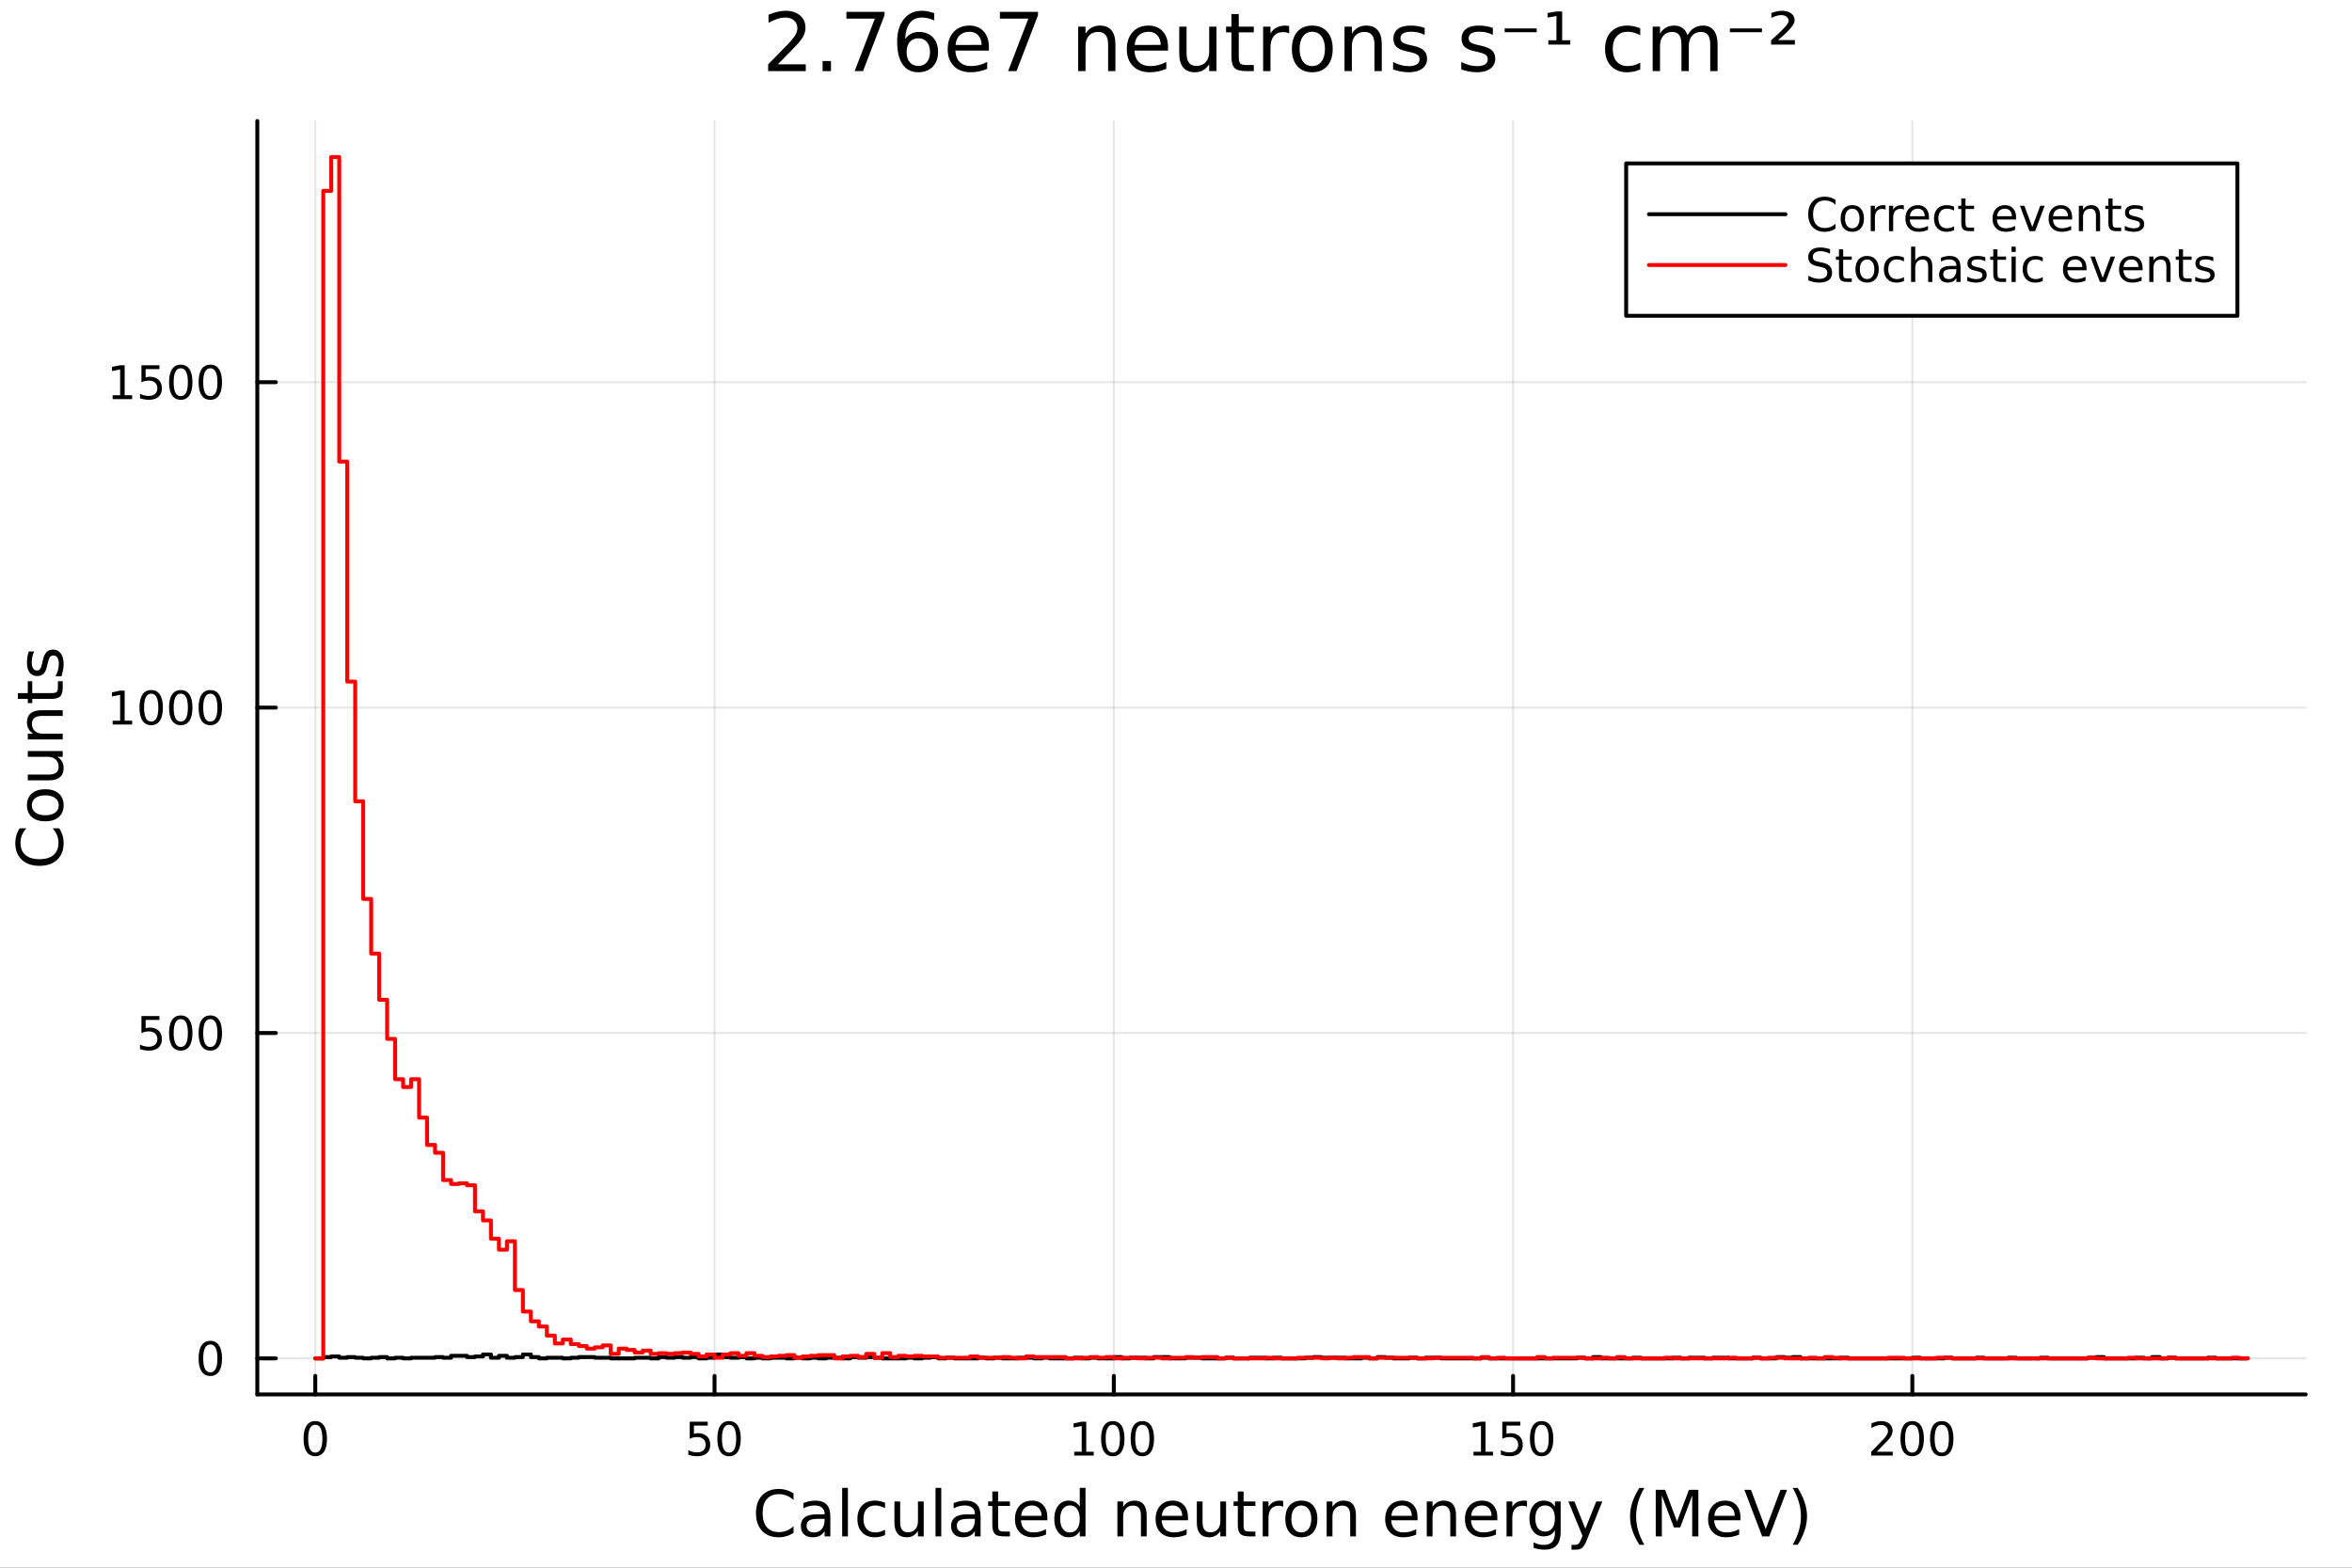 <?xml version="1.0" encoding="utf-8"?>
<svg xmlns="http://www.w3.org/2000/svg" xmlns:xlink="http://www.w3.org/1999/xlink" width="600" height="400" viewBox="0 0 2400 1600">
<rect x="0" y="0" width="2400" height="1600" fill="#333333" stroke="none"/>
<defs>
  <clipPath id="clip670">
    <rect x="0" y="0" width="2400" height="1600"/>
  </clipPath>
</defs>
<path clip-path="url(#clip670)" d="M0 1600 L2400 1600 L2400 0 L0 0  Z" fill="#ffffff" fill-rule="evenodd" fill-opacity="1"/>
<defs>
  <clipPath id="clip671">
    <rect x="480" y="0" width="1681" height="1600"/>
  </clipPath>
</defs>
<path clip-path="url(#clip670)" d="M262.551 1423.18 L2352.76 1423.18 L2352.76 123.472 L262.551 123.472  Z" fill="#ffffff" fill-rule="evenodd" fill-opacity="1"/>
<defs>
  <clipPath id="clip672">
    <rect x="262" y="123" width="2091" height="1301"/>
  </clipPath>
</defs>
<polyline clip-path="url(#clip672)" style="stroke:#000000; stroke-linecap:round; stroke-linejoin:round; stroke-width:2; stroke-opacity:0.1; fill:none" points="321.708,1423.18 321.708,123.472 "/>
<polyline clip-path="url(#clip672)" style="stroke:#000000; stroke-linecap:round; stroke-linejoin:round; stroke-width:2; stroke-opacity:0.1; fill:none" points="729.123,1423.18 729.123,123.472 "/>
<polyline clip-path="url(#clip672)" style="stroke:#000000; stroke-linecap:round; stroke-linejoin:round; stroke-width:2; stroke-opacity:0.1; fill:none" points="1136.54,1423.18 1136.54,123.472 "/>
<polyline clip-path="url(#clip672)" style="stroke:#000000; stroke-linecap:round; stroke-linejoin:round; stroke-width:2; stroke-opacity:0.1; fill:none" points="1543.95,1423.18 1543.95,123.472 "/>
<polyline clip-path="url(#clip672)" style="stroke:#000000; stroke-linecap:round; stroke-linejoin:round; stroke-width:2; stroke-opacity:0.1; fill:none" points="1951.37,1423.18 1951.37,123.472 "/>
<polyline clip-path="url(#clip672)" style="stroke:#000000; stroke-linecap:round; stroke-linejoin:round; stroke-width:2; stroke-opacity:0.1; fill:none" points="262.551,1386.4 2352.76,1386.4 "/>
<polyline clip-path="url(#clip672)" style="stroke:#000000; stroke-linecap:round; stroke-linejoin:round; stroke-width:2; stroke-opacity:0.1; fill:none" points="262.551,1054.29 2352.76,1054.29 "/>
<polyline clip-path="url(#clip672)" style="stroke:#000000; stroke-linecap:round; stroke-linejoin:round; stroke-width:2; stroke-opacity:0.1; fill:none" points="262.551,722.181 2352.76,722.181 "/>
<polyline clip-path="url(#clip672)" style="stroke:#000000; stroke-linecap:round; stroke-linejoin:round; stroke-width:2; stroke-opacity:0.1; fill:none" points="262.551,390.074 2352.76,390.074 "/>
<polyline clip-path="url(#clip670)" style="stroke:#000000; stroke-linecap:round; stroke-linejoin:round; stroke-width:4; stroke-opacity:1; fill:none" points="262.551,1423.18 2352.76,1423.18 "/>
<polyline clip-path="url(#clip670)" style="stroke:#000000; stroke-linecap:round; stroke-linejoin:round; stroke-width:4; stroke-opacity:1; fill:none" points="321.708,1423.18 321.708,1404.28 "/>
<polyline clip-path="url(#clip670)" style="stroke:#000000; stroke-linecap:round; stroke-linejoin:round; stroke-width:4; stroke-opacity:1; fill:none" points="729.123,1423.18 729.123,1404.28 "/>
<polyline clip-path="url(#clip670)" style="stroke:#000000; stroke-linecap:round; stroke-linejoin:round; stroke-width:4; stroke-opacity:1; fill:none" points="1136.54,1423.18 1136.54,1404.28 "/>
<polyline clip-path="url(#clip670)" style="stroke:#000000; stroke-linecap:round; stroke-linejoin:round; stroke-width:4; stroke-opacity:1; fill:none" points="1543.95,1423.18 1543.95,1404.28 "/>
<polyline clip-path="url(#clip670)" style="stroke:#000000; stroke-linecap:round; stroke-linejoin:round; stroke-width:4; stroke-opacity:1; fill:none" points="1951.37,1423.18 1951.37,1404.28 "/>
<path clip-path="url(#clip670)" d="M321.708 1454.1 Q318.097 1454.1 316.268 1457.66 Q314.463 1461.2 314.463 1468.33 Q314.463 1475.44 316.268 1479.01 Q318.097 1482.55 321.708 1482.55 Q325.342 1482.55 327.148 1479.01 Q328.976 1475.44 328.976 1468.33 Q328.976 1461.2 327.148 1457.66 Q325.342 1454.1 321.708 1454.1 M321.708 1450.39 Q327.518 1450.39 330.574 1455 Q333.652 1459.58 333.652 1468.33 Q333.652 1477.06 330.574 1481.67 Q327.518 1486.25 321.708 1486.25 Q315.898 1486.25 312.819 1481.67 Q309.764 1477.06 309.764 1468.33 Q309.764 1459.58 312.819 1455 Q315.898 1450.39 321.708 1450.39 Z" fill="#000000" fill-rule="nonzero" fill-opacity="1" /><path clip-path="url(#clip670)" d="M703.823 1451.02 L722.179 1451.02 L722.179 1454.96 L708.105 1454.96 L708.105 1463.43 Q709.124 1463.08 710.142 1462.92 Q711.161 1462.73 712.179 1462.73 Q717.966 1462.73 721.346 1465.9 Q724.725 1469.08 724.725 1474.49 Q724.725 1480.07 721.253 1483.17 Q717.781 1486.25 711.462 1486.25 Q709.286 1486.25 707.017 1485.88 Q704.772 1485.51 702.364 1484.77 L702.364 1480.07 Q704.448 1481.2 706.67 1481.76 Q708.892 1482.32 711.369 1482.32 Q715.374 1482.32 717.712 1480.21 Q720.049 1478.1 720.049 1474.49 Q720.049 1470.88 717.712 1468.77 Q715.374 1466.67 711.369 1466.67 Q709.494 1466.67 707.619 1467.08 Q705.767 1467.5 703.823 1468.38 L703.823 1451.02 Z" fill="#000000" fill-rule="nonzero" fill-opacity="1" /><path clip-path="url(#clip670)" d="M743.938 1454.1 Q740.327 1454.1 738.498 1457.66 Q736.693 1461.2 736.693 1468.33 Q736.693 1475.44 738.498 1479.01 Q740.327 1482.55 743.938 1482.55 Q747.572 1482.55 749.378 1479.01 Q751.207 1475.44 751.207 1468.33 Q751.207 1461.2 749.378 1457.66 Q747.572 1454.1 743.938 1454.1 M743.938 1450.39 Q749.748 1450.39 752.804 1455 Q755.883 1459.58 755.883 1468.33 Q755.883 1477.06 752.804 1481.67 Q749.748 1486.25 743.938 1486.25 Q738.128 1486.25 735.049 1481.67 Q731.994 1477.06 731.994 1468.33 Q731.994 1459.58 735.049 1455 Q738.128 1450.39 743.938 1450.39 Z" fill="#000000" fill-rule="nonzero" fill-opacity="1" /><path clip-path="url(#clip670)" d="M1096.15 1481.64 L1103.78 1481.64 L1103.78 1455.28 L1095.47 1456.95 L1095.47 1452.69 L1103.74 1451.02 L1108.41 1451.02 L1108.41 1481.64 L1116.05 1481.64 L1116.05 1485.58 L1096.15 1485.58 L1096.15 1481.64 Z" fill="#000000" fill-rule="nonzero" fill-opacity="1" /><path clip-path="url(#clip670)" d="M1135.5 1454.1 Q1131.89 1454.1 1130.06 1457.66 Q1128.25 1461.2 1128.25 1468.33 Q1128.25 1475.44 1130.06 1479.01 Q1131.89 1482.55 1135.5 1482.55 Q1139.13 1482.55 1140.94 1479.01 Q1142.77 1475.44 1142.77 1468.33 Q1142.77 1461.2 1140.94 1457.66 Q1139.13 1454.1 1135.5 1454.1 M1135.5 1450.39 Q1141.31 1450.39 1144.36 1455 Q1147.44 1459.58 1147.44 1468.33 Q1147.44 1477.06 1144.36 1481.67 Q1141.31 1486.25 1135.5 1486.25 Q1129.69 1486.25 1126.61 1481.67 Q1123.55 1477.06 1123.55 1468.33 Q1123.55 1459.58 1126.61 1455 Q1129.69 1450.39 1135.5 1450.39 Z" fill="#000000" fill-rule="nonzero" fill-opacity="1" /><path clip-path="url(#clip670)" d="M1165.66 1454.1 Q1162.05 1454.1 1160.22 1457.66 Q1158.41 1461.2 1158.41 1468.33 Q1158.41 1475.44 1160.22 1479.01 Q1162.05 1482.55 1165.66 1482.55 Q1169.29 1482.55 1171.1 1479.01 Q1172.93 1475.44 1172.93 1468.33 Q1172.93 1461.2 1171.1 1457.66 Q1169.29 1454.1 1165.66 1454.1 M1165.66 1450.39 Q1171.47 1450.39 1174.52 1455 Q1177.6 1459.58 1177.6 1468.33 Q1177.6 1477.06 1174.52 1481.67 Q1171.47 1486.25 1165.66 1486.25 Q1159.85 1486.25 1156.77 1481.67 Q1153.71 1477.06 1153.71 1468.33 Q1153.71 1459.58 1156.77 1455 Q1159.85 1450.39 1165.66 1450.39 Z" fill="#000000" fill-rule="nonzero" fill-opacity="1" /><path clip-path="url(#clip670)" d="M1503.56 1481.64 L1511.2 1481.64 L1511.2 1455.28 L1502.89 1456.95 L1502.89 1452.69 L1511.15 1451.02 L1515.83 1451.02 L1515.83 1481.64 L1523.47 1481.64 L1523.47 1485.58 L1503.56 1485.58 L1503.56 1481.64 Z" fill="#000000" fill-rule="nonzero" fill-opacity="1" /><path clip-path="url(#clip670)" d="M1532.96 1451.02 L1551.32 1451.02 L1551.32 1454.96 L1537.24 1454.96 L1537.24 1463.43 Q1538.26 1463.08 1539.28 1462.92 Q1540.3 1462.73 1541.32 1462.73 Q1547.1 1462.73 1550.48 1465.9 Q1553.86 1469.08 1553.86 1474.49 Q1553.86 1480.07 1550.39 1483.17 Q1546.92 1486.25 1540.6 1486.25 Q1538.42 1486.25 1536.15 1485.88 Q1533.91 1485.51 1531.5 1484.77 L1531.5 1480.07 Q1533.58 1481.2 1535.81 1481.76 Q1538.03 1482.32 1540.51 1482.32 Q1544.51 1482.32 1546.85 1480.21 Q1549.19 1478.1 1549.19 1474.49 Q1549.19 1470.88 1546.85 1468.77 Q1544.51 1466.67 1540.51 1466.67 Q1538.63 1466.67 1536.76 1467.08 Q1534.9 1467.5 1532.96 1468.38 L1532.96 1451.02 Z" fill="#000000" fill-rule="nonzero" fill-opacity="1" /><path clip-path="url(#clip670)" d="M1573.07 1454.1 Q1569.46 1454.1 1567.64 1457.66 Q1565.83 1461.2 1565.83 1468.33 Q1565.83 1475.44 1567.64 1479.01 Q1569.46 1482.55 1573.07 1482.55 Q1576.71 1482.55 1578.51 1479.01 Q1580.34 1475.44 1580.34 1468.33 Q1580.34 1461.2 1578.51 1457.66 Q1576.71 1454.1 1573.07 1454.1 M1573.07 1450.39 Q1578.88 1450.39 1581.94 1455 Q1585.02 1459.58 1585.02 1468.33 Q1585.02 1477.06 1581.94 1481.67 Q1578.88 1486.25 1573.07 1486.25 Q1567.26 1486.25 1564.19 1481.67 Q1561.13 1477.06 1561.13 1468.33 Q1561.13 1459.58 1564.19 1455 Q1567.26 1450.39 1573.07 1450.39 Z" fill="#000000" fill-rule="nonzero" fill-opacity="1" /><path clip-path="url(#clip670)" d="M1915.06 1481.64 L1931.38 1481.64 L1931.38 1485.58 L1909.44 1485.58 L1909.44 1481.64 Q1912.1 1478.89 1916.68 1474.26 Q1921.29 1469.61 1922.47 1468.27 Q1924.72 1465.74 1925.59 1464.01 Q1926.5 1462.25 1926.5 1460.56 Q1926.5 1457.8 1924.55 1456.07 Q1922.63 1454.33 1919.53 1454.33 Q1917.33 1454.33 1914.88 1455.09 Q1912.45 1455.86 1909.67 1457.41 L1909.67 1452.69 Q1912.49 1451.55 1914.95 1450.97 Q1917.4 1450.39 1919.44 1450.39 Q1924.81 1450.39 1928 1453.08 Q1931.2 1455.77 1931.2 1460.26 Q1931.2 1462.39 1930.39 1464.31 Q1929.6 1466.2 1927.49 1468.8 Q1926.91 1469.47 1923.81 1472.69 Q1920.71 1475.88 1915.06 1481.64 Z" fill="#000000" fill-rule="nonzero" fill-opacity="1" /><path clip-path="url(#clip670)" d="M1951.2 1454.1 Q1947.59 1454.1 1945.76 1457.66 Q1943.95 1461.2 1943.95 1468.33 Q1943.95 1475.44 1945.76 1479.01 Q1947.59 1482.55 1951.2 1482.55 Q1954.83 1482.55 1956.64 1479.01 Q1958.46 1475.44 1958.46 1468.33 Q1958.46 1461.2 1956.64 1457.66 Q1954.83 1454.1 1951.2 1454.1 M1951.2 1450.39 Q1957.01 1450.39 1960.06 1455 Q1963.14 1459.58 1963.14 1468.33 Q1963.14 1477.06 1960.06 1481.67 Q1957.01 1486.25 1951.2 1486.25 Q1945.39 1486.25 1942.31 1481.67 Q1939.25 1477.06 1939.25 1468.33 Q1939.25 1459.58 1942.31 1455 Q1945.39 1450.39 1951.2 1450.39 Z" fill="#000000" fill-rule="nonzero" fill-opacity="1" /><path clip-path="url(#clip670)" d="M1981.36 1454.1 Q1977.75 1454.1 1975.92 1457.66 Q1974.11 1461.2 1974.11 1468.33 Q1974.11 1475.44 1975.92 1479.01 Q1977.75 1482.55 1981.36 1482.55 Q1984.99 1482.55 1986.8 1479.01 Q1988.63 1475.44 1988.63 1468.33 Q1988.63 1461.2 1986.8 1457.66 Q1984.99 1454.1 1981.36 1454.1 M1981.36 1450.39 Q1987.17 1450.39 1990.22 1455 Q1993.3 1459.58 1993.3 1468.33 Q1993.3 1477.06 1990.22 1481.67 Q1987.17 1486.25 1981.36 1486.25 Q1975.55 1486.25 1972.47 1481.67 Q1969.41 1477.06 1969.41 1468.33 Q1969.41 1459.58 1972.47 1455 Q1975.55 1450.39 1981.36 1450.39 Z" fill="#000000" fill-rule="nonzero" fill-opacity="1" /><path clip-path="url(#clip670)" d="M809.728 1524.18 L809.728 1530.96 Q806.481 1527.94 802.789 1526.44 Q799.129 1524.95 794.991 1524.95 Q786.843 1524.95 782.515 1529.95 Q778.186 1534.91 778.186 1544.33 Q778.186 1553.72 782.515 1558.72 Q786.843 1563.68 794.991 1563.68 Q799.129 1563.68 802.789 1562.19 Q806.481 1560.69 809.728 1557.67 L809.728 1564.38 Q806.354 1566.68 802.567 1567.82 Q798.811 1568.97 794.609 1568.97 Q783.82 1568.97 777.613 1562.38 Q771.406 1555.76 771.406 1544.33 Q771.406 1532.87 777.613 1526.28 Q783.82 1519.66 794.609 1519.66 Q798.874 1519.66 802.63 1520.81 Q806.418 1521.92 809.728 1524.18 Z" fill="#000000" fill-rule="nonzero" fill-opacity="1" /><path clip-path="url(#clip670)" d="M835.605 1550.12 Q828.507 1550.12 825.77 1551.75 Q823.032 1553.37 823.032 1557.29 Q823.032 1560.4 825.069 1562.25 Q827.138 1564.07 830.671 1564.07 Q835.541 1564.07 838.469 1560.63 Q841.429 1557.16 841.429 1551.43 L841.429 1550.12 L835.605 1550.12 M847.286 1547.71 L847.286 1568.04 L841.429 1568.04 L841.429 1562.63 Q839.424 1565.88 836.432 1567.44 Q833.44 1568.97 829.112 1568.97 Q823.637 1568.97 820.391 1565.91 Q817.176 1562.82 817.176 1557.67 Q817.176 1551.65 821.186 1548.6 Q825.228 1545.54 833.217 1545.54 L841.429 1545.54 L841.429 1544.97 Q841.429 1540.93 838.756 1538.73 Q836.114 1536.5 831.308 1536.5 Q828.252 1536.5 825.356 1537.23 Q822.459 1537.97 819.786 1539.43 L819.786 1534.02 Q823 1532.78 826.024 1532.17 Q829.048 1531.54 831.912 1531.54 Q839.647 1531.54 843.466 1535.55 Q847.286 1539.56 847.286 1547.71 Z" fill="#000000" fill-rule="nonzero" fill-opacity="1" /><path clip-path="url(#clip670)" d="M859.349 1518.52 L865.205 1518.52 L865.205 1568.04 L859.349 1568.04 L859.349 1518.52 Z" fill="#000000" fill-rule="nonzero" fill-opacity="1" /><path clip-path="url(#clip670)" d="M903.113 1533.76 L903.113 1539.24 Q900.63 1537.87 898.116 1537.2 Q895.633 1536.5 893.087 1536.5 Q887.39 1536.5 884.239 1540.13 Q881.088 1543.73 881.088 1550.25 Q881.088 1556.78 884.239 1560.4 Q887.39 1564 893.087 1564 Q895.633 1564 898.116 1563.33 Q900.63 1562.63 903.113 1561.26 L903.113 1566.68 Q900.662 1567.82 898.02 1568.39 Q895.41 1568.97 892.45 1568.97 Q884.398 1568.97 879.655 1563.91 Q874.913 1558.85 874.913 1550.25 Q874.913 1541.53 879.687 1536.53 Q884.493 1531.54 892.832 1531.54 Q895.538 1531.54 898.116 1532.11 Q900.694 1532.65 903.113 1533.76 Z" fill="#000000" fill-rule="nonzero" fill-opacity="1" /><path clip-path="url(#clip670)" d="M912.693 1553.98 L912.693 1532.4 L918.55 1532.4 L918.55 1553.75 Q918.55 1558.81 920.523 1561.36 Q922.496 1563.87 926.443 1563.87 Q931.186 1563.87 933.923 1560.85 Q936.692 1557.83 936.692 1552.61 L936.692 1532.4 L942.548 1532.4 L942.548 1568.04 L936.692 1568.04 L936.692 1562.57 Q934.559 1565.82 931.727 1567.41 Q928.926 1568.97 925.202 1568.97 Q919.059 1568.97 915.876 1565.15 Q912.693 1561.33 912.693 1553.98 M927.43 1531.54 L927.43 1531.54 Z" fill="#000000" fill-rule="nonzero" fill-opacity="1" /><path clip-path="url(#clip670)" d="M954.611 1518.52 L960.468 1518.52 L960.468 1568.04 L954.611 1568.04 L954.611 1518.52 Z" fill="#000000" fill-rule="nonzero" fill-opacity="1" /><path clip-path="url(#clip670)" d="M988.923 1550.12 Q981.825 1550.12 979.088 1551.75 Q976.35 1553.37 976.35 1557.29 Q976.35 1560.4 978.387 1562.25 Q980.456 1564.07 983.989 1564.07 Q988.859 1564.07 991.787 1560.63 Q994.747 1557.16 994.747 1551.43 L994.747 1550.12 L988.923 1550.12 M1000.6 1547.71 L1000.6 1568.04 L994.747 1568.04 L994.747 1562.63 Q992.742 1565.88 989.75 1567.44 Q986.758 1568.97 982.43 1568.97 Q976.955 1568.97 973.709 1565.91 Q970.494 1562.82 970.494 1557.67 Q970.494 1551.65 974.504 1548.6 Q978.547 1545.54 986.535 1545.54 L994.747 1545.54 L994.747 1544.97 Q994.747 1540.93 992.074 1538.73 Q989.432 1536.5 984.626 1536.5 Q981.57 1536.5 978.674 1537.23 Q975.777 1537.97 973.104 1539.43 L973.104 1534.02 Q976.319 1532.78 979.342 1532.17 Q982.366 1531.54 985.231 1531.54 Q992.965 1531.54 996.784 1535.55 Q1000.6 1539.56 1000.6 1547.71 Z" fill="#000000" fill-rule="nonzero" fill-opacity="1" /><path clip-path="url(#clip670)" d="M1018.46 1522.27 L1018.46 1532.4 L1030.52 1532.4 L1030.52 1536.95 L1018.46 1536.95 L1018.46 1556.3 Q1018.46 1560.66 1019.64 1561.9 Q1020.85 1563.14 1024.51 1563.14 L1030.52 1563.14 L1030.52 1568.04 L1024.51 1568.04 Q1017.73 1568.04 1015.15 1565.53 Q1012.57 1562.98 1012.57 1556.3 L1012.57 1536.95 L1008.27 1536.95 L1008.27 1532.4 L1012.57 1532.4 L1012.57 1522.27 L1018.46 1522.27 Z" fill="#000000" fill-rule="nonzero" fill-opacity="1" /><path clip-path="url(#clip670)" d="M1068.72 1548.76 L1068.72 1551.62 L1041.79 1551.62 Q1042.17 1557.67 1045.42 1560.85 Q1048.7 1564 1054.52 1564 Q1057.9 1564 1061.05 1563.17 Q1064.23 1562.35 1067.35 1560.69 L1067.35 1566.23 Q1064.2 1567.57 1060.89 1568.27 Q1057.58 1568.97 1054.17 1568.97 Q1045.64 1568.97 1040.64 1564 Q1035.68 1559.04 1035.68 1550.57 Q1035.68 1541.82 1040.39 1536.69 Q1045.13 1531.54 1053.15 1531.54 Q1060.35 1531.54 1064.52 1536.18 Q1068.72 1540.8 1068.72 1548.76 M1062.86 1547.04 Q1062.8 1542.23 1060.15 1539.37 Q1057.54 1536.5 1053.22 1536.5 Q1048.31 1536.5 1045.35 1539.27 Q1042.43 1542.04 1041.98 1547.07 L1062.86 1547.04 Z" fill="#000000" fill-rule="nonzero" fill-opacity="1" /><path clip-path="url(#clip670)" d="M1101.79 1537.81 L1101.79 1518.52 L1107.64 1518.52 L1107.64 1568.04 L1101.79 1568.04 L1101.79 1562.7 Q1099.94 1565.88 1097.11 1567.44 Q1094.31 1568.97 1090.36 1568.97 Q1083.9 1568.97 1079.82 1563.81 Q1075.78 1558.65 1075.78 1550.25 Q1075.78 1541.85 1079.82 1536.69 Q1083.9 1531.54 1090.36 1531.54 Q1094.31 1531.54 1097.11 1533.1 Q1099.94 1534.62 1101.79 1537.81 M1081.83 1550.25 Q1081.83 1556.71 1084.47 1560.4 Q1087.15 1564.07 1091.79 1564.07 Q1096.44 1564.07 1099.11 1560.4 Q1101.79 1556.71 1101.79 1550.25 Q1101.79 1543.79 1099.11 1540.13 Q1096.44 1536.44 1091.79 1536.44 Q1087.15 1536.44 1084.47 1540.13 Q1081.83 1543.79 1081.83 1550.25 Z" fill="#000000" fill-rule="nonzero" fill-opacity="1" /><path clip-path="url(#clip670)" d="M1170.06 1546.53 L1170.06 1568.04 L1164.2 1568.04 L1164.2 1546.72 Q1164.2 1541.66 1162.23 1539.14 Q1160.26 1536.63 1156.31 1536.63 Q1151.57 1536.63 1148.83 1539.65 Q1146.09 1542.68 1146.09 1547.9 L1146.09 1568.04 L1140.2 1568.04 L1140.2 1532.4 L1146.09 1532.4 L1146.09 1537.93 Q1148.19 1534.72 1151.03 1533.13 Q1153.89 1531.54 1157.61 1531.54 Q1163.76 1531.54 1166.91 1535.36 Q1170.06 1539.14 1170.06 1546.53 Z" fill="#000000" fill-rule="nonzero" fill-opacity="1" /><path clip-path="url(#clip670)" d="M1212.23 1548.76 L1212.23 1551.62 L1185.3 1551.62 Q1185.69 1557.67 1188.93 1560.85 Q1192.21 1564 1198.04 1564 Q1201.41 1564 1204.56 1563.17 Q1207.74 1562.35 1210.86 1560.69 L1210.86 1566.23 Q1207.71 1567.57 1204.4 1568.27 Q1201.09 1568.97 1197.69 1568.97 Q1189.16 1568.97 1184.16 1564 Q1179.19 1559.04 1179.19 1550.57 Q1179.19 1541.82 1183.9 1536.69 Q1188.65 1531.54 1196.67 1531.54 Q1203.86 1531.54 1208.03 1536.18 Q1212.23 1540.8 1212.23 1548.76 M1206.38 1547.04 Q1206.31 1542.23 1203.67 1539.37 Q1201.06 1536.5 1196.73 1536.5 Q1191.83 1536.5 1188.87 1539.27 Q1185.94 1542.04 1185.5 1547.07 L1206.38 1547.04 Z" fill="#000000" fill-rule="nonzero" fill-opacity="1" /><path clip-path="url(#clip670)" d="M1221.24 1553.98 L1221.24 1532.4 L1227.1 1532.4 L1227.1 1553.75 Q1227.1 1558.81 1229.07 1561.36 Q1231.04 1563.87 1234.99 1563.87 Q1239.73 1563.87 1242.47 1560.85 Q1245.24 1557.83 1245.24 1552.61 L1245.24 1532.4 L1251.09 1532.4 L1251.09 1568.04 L1245.24 1568.04 L1245.24 1562.57 Q1243.11 1565.82 1240.27 1567.41 Q1237.47 1568.97 1233.75 1568.97 Q1227.6 1568.97 1224.42 1565.15 Q1221.24 1561.33 1221.24 1553.98 M1235.98 1531.54 L1235.98 1531.54 Z" fill="#000000" fill-rule="nonzero" fill-opacity="1" /><path clip-path="url(#clip670)" d="M1268.95 1522.27 L1268.95 1532.4 L1281.01 1532.4 L1281.01 1536.95 L1268.95 1536.95 L1268.95 1556.3 Q1268.95 1560.66 1270.13 1561.9 Q1271.34 1563.14 1275 1563.14 L1281.01 1563.14 L1281.01 1568.04 L1275 1568.04 Q1268.22 1568.04 1265.64 1565.53 Q1263.06 1562.98 1263.06 1556.3 L1263.06 1536.95 L1258.76 1536.95 L1258.76 1532.4 L1263.06 1532.4 L1263.06 1522.27 L1268.95 1522.27 Z" fill="#000000" fill-rule="nonzero" fill-opacity="1" /><path clip-path="url(#clip670)" d="M1309.37 1537.87 Q1308.39 1537.3 1307.21 1537.04 Q1306.06 1536.76 1304.66 1536.76 Q1299.7 1536.76 1297.02 1540 Q1294.38 1543.22 1294.38 1549.27 L1294.38 1568.04 L1288.49 1568.04 L1288.49 1532.4 L1294.38 1532.4 L1294.38 1537.93 Q1296.23 1534.69 1299.19 1533.13 Q1302.15 1531.54 1306.38 1531.54 Q1306.99 1531.54 1307.72 1531.63 Q1308.45 1531.7 1309.34 1531.85 L1309.37 1537.87 Z" fill="#000000" fill-rule="nonzero" fill-opacity="1" /><path clip-path="url(#clip670)" d="M1327.9 1536.5 Q1323.19 1536.5 1320.45 1540.19 Q1317.71 1543.85 1317.71 1550.25 Q1317.71 1556.65 1320.42 1560.34 Q1323.15 1564 1327.9 1564 Q1332.58 1564 1335.31 1560.31 Q1338.05 1556.62 1338.05 1550.25 Q1338.05 1543.92 1335.31 1540.23 Q1332.58 1536.5 1327.9 1536.5 M1327.9 1531.54 Q1335.54 1531.54 1339.9 1536.5 Q1344.26 1541.47 1344.26 1550.25 Q1344.26 1559 1339.9 1564 Q1335.54 1568.97 1327.9 1568.97 Q1320.23 1568.97 1315.87 1564 Q1311.54 1559 1311.54 1550.25 Q1311.54 1541.47 1315.87 1536.5 Q1320.23 1531.54 1327.9 1531.54 Z" fill="#000000" fill-rule="nonzero" fill-opacity="1" /><path clip-path="url(#clip670)" d="M1383.6 1546.53 L1383.6 1568.04 L1377.74 1568.04 L1377.74 1546.72 Q1377.74 1541.66 1375.77 1539.14 Q1373.79 1536.63 1369.85 1536.63 Q1365.1 1536.63 1362.37 1539.65 Q1359.63 1542.68 1359.63 1547.9 L1359.63 1568.04 L1353.74 1568.04 L1353.74 1532.4 L1359.63 1532.4 L1359.63 1537.93 Q1361.73 1534.72 1364.56 1533.13 Q1367.43 1531.54 1371.15 1531.54 Q1377.29 1531.54 1380.45 1535.36 Q1383.6 1539.14 1383.6 1546.53 Z" fill="#000000" fill-rule="nonzero" fill-opacity="1" /><path clip-path="url(#clip670)" d="M1446.49 1548.76 L1446.49 1551.62 L1419.56 1551.62 Q1419.94 1557.67 1423.19 1560.85 Q1426.47 1564 1432.29 1564 Q1435.67 1564 1438.82 1563.17 Q1442 1562.35 1445.12 1560.69 L1445.12 1566.23 Q1441.97 1567.57 1438.66 1568.27 Q1435.35 1568.97 1431.94 1568.97 Q1423.41 1568.97 1418.42 1564 Q1413.45 1559.04 1413.45 1550.57 Q1413.45 1541.82 1418.16 1536.69 Q1422.9 1531.54 1430.93 1531.54 Q1438.12 1531.54 1442.29 1536.18 Q1446.49 1540.8 1446.49 1548.76 M1440.63 1547.04 Q1440.57 1542.23 1437.93 1539.37 Q1435.32 1536.5 1430.99 1536.5 Q1426.09 1536.5 1423.13 1539.27 Q1420.2 1542.04 1419.75 1547.07 L1440.63 1547.04 Z" fill="#000000" fill-rule="nonzero" fill-opacity="1" /><path clip-path="url(#clip670)" d="M1485.73 1546.53 L1485.73 1568.04 L1479.88 1568.04 L1479.88 1546.72 Q1479.88 1541.66 1477.9 1539.14 Q1475.93 1536.63 1471.98 1536.63 Q1467.24 1536.63 1464.5 1539.65 Q1461.77 1542.68 1461.77 1547.9 L1461.77 1568.04 L1455.88 1568.04 L1455.88 1532.4 L1461.77 1532.4 L1461.77 1537.93 Q1463.87 1534.72 1466.7 1533.13 Q1469.57 1531.54 1473.29 1531.54 Q1479.43 1531.54 1482.58 1535.36 Q1485.73 1539.14 1485.73 1546.53 Z" fill="#000000" fill-rule="nonzero" fill-opacity="1" /><path clip-path="url(#clip670)" d="M1527.91 1548.76 L1527.91 1551.62 L1500.98 1551.62 Q1501.36 1557.67 1504.61 1560.85 Q1507.89 1564 1513.71 1564 Q1517.09 1564 1520.24 1563.17 Q1523.42 1562.35 1526.54 1560.69 L1526.54 1566.23 Q1523.39 1567.57 1520.08 1568.27 Q1516.77 1568.97 1513.36 1568.97 Q1504.83 1568.97 1499.83 1564 Q1494.87 1559.04 1494.87 1550.57 Q1494.87 1541.82 1499.58 1536.69 Q1504.32 1531.54 1512.34 1531.54 Q1519.54 1531.54 1523.71 1536.18 Q1527.91 1540.8 1527.91 1548.76 M1522.05 1547.04 Q1521.99 1542.23 1519.35 1539.37 Q1516.74 1536.5 1512.41 1536.5 Q1507.5 1536.5 1504.54 1539.27 Q1501.62 1542.04 1501.17 1547.07 L1522.05 1547.04 Z" fill="#000000" fill-rule="nonzero" fill-opacity="1" /><path clip-path="url(#clip670)" d="M1558.18 1537.87 Q1557.19 1537.3 1556.01 1537.04 Q1554.87 1536.76 1553.47 1536.76 Q1548.5 1536.76 1545.83 1540 Q1543.18 1543.22 1543.18 1549.27 L1543.18 1568.04 L1537.3 1568.04 L1537.3 1532.4 L1543.18 1532.4 L1543.18 1537.93 Q1545.03 1534.69 1547.99 1533.13 Q1550.95 1531.54 1555.18 1531.54 Q1555.79 1531.54 1556.52 1531.63 Q1557.25 1531.7 1558.14 1531.85 L1558.18 1537.87 Z" fill="#000000" fill-rule="nonzero" fill-opacity="1" /><path clip-path="url(#clip670)" d="M1586.63 1549.81 Q1586.63 1543.44 1583.99 1539.94 Q1581.38 1536.44 1576.64 1536.44 Q1571.93 1536.44 1569.28 1539.94 Q1566.67 1543.44 1566.67 1549.81 Q1566.67 1556.14 1569.28 1559.64 Q1571.93 1563.14 1576.64 1563.14 Q1581.38 1563.14 1583.99 1559.64 Q1586.63 1556.14 1586.63 1549.81 M1592.49 1563.62 Q1592.49 1572.72 1588.44 1577.15 Q1584.4 1581.6 1576.06 1581.6 Q1572.98 1581.6 1570.24 1581.13 Q1567.5 1580.68 1564.92 1579.72 L1564.92 1574.03 Q1567.5 1575.43 1570.02 1576.1 Q1572.53 1576.76 1575.14 1576.76 Q1580.9 1576.76 1583.77 1573.74 Q1586.63 1570.75 1586.63 1564.67 L1586.63 1561.77 Q1584.82 1564.92 1581.98 1566.48 Q1579.15 1568.04 1575.2 1568.04 Q1568.65 1568.04 1564.64 1563.05 Q1560.63 1558.05 1560.63 1549.81 Q1560.63 1541.53 1564.64 1536.53 Q1568.65 1531.54 1575.2 1531.54 Q1579.15 1531.54 1581.98 1533.1 Q1584.82 1534.66 1586.63 1537.81 L1586.63 1532.4 L1592.49 1532.4 L1592.49 1563.62 Z" fill="#000000" fill-rule="nonzero" fill-opacity="1" /><path clip-path="url(#clip670)" d="M1619.38 1571.35 Q1616.9 1577.72 1614.54 1579.66 Q1612.19 1581.6 1608.24 1581.6 L1603.56 1581.6 L1603.56 1576.7 L1607 1576.7 Q1609.42 1576.7 1610.76 1575.56 Q1612.09 1574.41 1613.72 1570.14 L1614.77 1567.47 L1600.35 1532.4 L1606.56 1532.4 L1617.7 1560.28 L1628.84 1532.4 L1635.04 1532.4 L1619.38 1571.35 Z" fill="#000000" fill-rule="nonzero" fill-opacity="1" /><path clip-path="url(#clip670)" d="M1677.91 1518.58 Q1673.65 1525.9 1671.58 1533.06 Q1669.51 1540.23 1669.51 1547.58 Q1669.51 1554.93 1671.58 1562.16 Q1673.68 1569.35 1677.91 1576.64 L1672.82 1576.64 Q1668.05 1569.16 1665.66 1561.93 Q1663.31 1554.71 1663.31 1547.58 Q1663.31 1540.48 1665.66 1533.29 Q1668.02 1526.09 1672.82 1518.58 L1677.91 1518.58 Z" fill="#000000" fill-rule="nonzero" fill-opacity="1" /><path clip-path="url(#clip670)" d="M1689.53 1520.52 L1699.11 1520.52 L1711.24 1552.86 L1723.43 1520.52 L1733.01 1520.52 L1733.01 1568.04 L1726.74 1568.04 L1726.74 1526.32 L1714.49 1558.91 L1708.02 1558.91 L1695.77 1526.32 L1695.77 1568.04 L1689.53 1568.04 L1689.53 1520.52 Z" fill="#000000" fill-rule="nonzero" fill-opacity="1" /><path clip-path="url(#clip670)" d="M1776.01 1548.76 L1776.01 1551.62 L1749.08 1551.62 Q1749.47 1557.67 1752.71 1560.85 Q1755.99 1564 1761.81 1564 Q1765.19 1564 1768.34 1563.17 Q1771.52 1562.35 1774.64 1560.69 L1774.64 1566.23 Q1771.49 1567.57 1768.18 1568.27 Q1764.87 1568.97 1761.46 1568.97 Q1752.93 1568.97 1747.94 1564 Q1742.97 1559.04 1742.97 1550.57 Q1742.97 1541.82 1747.68 1536.69 Q1752.43 1531.54 1760.45 1531.54 Q1767.64 1531.54 1771.81 1536.18 Q1776.01 1540.8 1776.01 1548.76 M1770.15 1547.04 Q1770.09 1542.23 1767.45 1539.37 Q1764.84 1536.5 1760.51 1536.5 Q1755.61 1536.5 1752.65 1539.27 Q1749.72 1542.04 1749.27 1547.07 L1770.15 1547.04 Z" fill="#000000" fill-rule="nonzero" fill-opacity="1" /><path clip-path="url(#clip670)" d="M1798.13 1568.04 L1779.99 1520.52 L1786.7 1520.52 L1801.76 1560.53 L1816.85 1520.52 L1823.53 1520.52 L1805.42 1568.04 L1798.13 1568.04 Z" fill="#000000" fill-rule="nonzero" fill-opacity="1" /><path clip-path="url(#clip670)" d="M1829.29 1518.58 L1834.38 1518.58 Q1839.16 1526.09 1841.51 1533.29 Q1843.9 1540.48 1843.9 1547.58 Q1843.9 1554.71 1841.51 1561.93 Q1839.16 1569.16 1834.38 1576.64 L1829.29 1576.64 Q1833.52 1569.35 1835.59 1562.16 Q1837.69 1554.93 1837.69 1547.58 Q1837.69 1540.23 1835.59 1533.06 Q1833.52 1525.9 1829.29 1518.58 Z" fill="#000000" fill-rule="nonzero" fill-opacity="1" /><polyline clip-path="url(#clip670)" style="stroke:#000000; stroke-linecap:round; stroke-linejoin:round; stroke-width:4; stroke-opacity:1; fill:none" points="262.551,1423.18 262.551,123.472 "/>
<polyline clip-path="url(#clip670)" style="stroke:#000000; stroke-linecap:round; stroke-linejoin:round; stroke-width:4; stroke-opacity:1; fill:none" points="262.551,1386.4 281.449,1386.4 "/>
<polyline clip-path="url(#clip670)" style="stroke:#000000; stroke-linecap:round; stroke-linejoin:round; stroke-width:4; stroke-opacity:1; fill:none" points="262.551,1054.29 281.449,1054.29 "/>
<polyline clip-path="url(#clip670)" style="stroke:#000000; stroke-linecap:round; stroke-linejoin:round; stroke-width:4; stroke-opacity:1; fill:none" points="262.551,722.181 281.449,722.181 "/>
<polyline clip-path="url(#clip670)" style="stroke:#000000; stroke-linecap:round; stroke-linejoin:round; stroke-width:4; stroke-opacity:1; fill:none" points="262.551,390.074 281.449,390.074 "/>
<path clip-path="url(#clip670)" d="M214.607 1372.19 Q210.996 1372.19 209.167 1375.76 Q207.362 1379.3 207.362 1386.43 Q207.362 1393.54 209.167 1397.1 Q210.996 1400.64 214.607 1400.64 Q218.241 1400.64 220.047 1397.1 Q221.875 1393.54 221.875 1386.43 Q221.875 1379.3 220.047 1375.76 Q218.241 1372.19 214.607 1372.19 M214.607 1368.49 Q220.417 1368.49 223.473 1373.1 Q226.551 1377.68 226.551 1386.43 Q226.551 1395.16 223.473 1399.76 Q220.417 1404.35 214.607 1404.35 Q208.797 1404.35 205.718 1399.76 Q202.662 1395.16 202.662 1386.43 Q202.662 1377.68 205.718 1373.1 Q208.797 1368.49 214.607 1368.49 Z" fill="#000000" fill-rule="nonzero" fill-opacity="1" /><path clip-path="url(#clip670)" d="M144.329 1037.01 L162.686 1037.01 L162.686 1040.94 L148.612 1040.94 L148.612 1049.42 Q149.63 1049.07 150.649 1048.91 Q151.667 1048.72 152.686 1048.72 Q158.473 1048.72 161.852 1051.89 Q165.232 1055.06 165.232 1060.48 Q165.232 1066.06 161.76 1069.16 Q158.288 1072.24 151.968 1072.24 Q149.792 1072.24 147.524 1071.87 Q145.279 1071.5 142.871 1070.76 L142.871 1066.06 Q144.954 1067.19 147.177 1067.75 Q149.399 1068.3 151.876 1068.3 Q155.88 1068.3 158.218 1066.2 Q160.556 1064.09 160.556 1060.48 Q160.556 1056.87 158.218 1054.76 Q155.88 1052.66 151.876 1052.66 Q150.001 1052.66 148.126 1053.07 Q146.274 1053.49 144.329 1054.37 L144.329 1037.01 Z" fill="#000000" fill-rule="nonzero" fill-opacity="1" /><path clip-path="url(#clip670)" d="M184.445 1040.09 Q180.834 1040.09 179.005 1043.65 Q177.2 1047.19 177.2 1054.32 Q177.2 1061.43 179.005 1064.99 Q180.834 1068.54 184.445 1068.54 Q188.079 1068.54 189.885 1064.99 Q191.713 1061.43 191.713 1054.32 Q191.713 1047.19 189.885 1043.65 Q188.079 1040.09 184.445 1040.09 M184.445 1036.38 Q190.255 1036.38 193.311 1040.99 Q196.389 1045.57 196.389 1054.32 Q196.389 1063.05 193.311 1067.66 Q190.255 1072.24 184.445 1072.24 Q178.635 1072.24 175.556 1067.66 Q172.501 1063.05 172.501 1054.32 Q172.501 1045.57 175.556 1040.99 Q178.635 1036.38 184.445 1036.38 Z" fill="#000000" fill-rule="nonzero" fill-opacity="1" /><path clip-path="url(#clip670)" d="M214.607 1040.09 Q210.996 1040.09 209.167 1043.65 Q207.362 1047.19 207.362 1054.32 Q207.362 1061.43 209.167 1064.99 Q210.996 1068.54 214.607 1068.54 Q218.241 1068.54 220.047 1064.99 Q221.875 1061.43 221.875 1054.32 Q221.875 1047.19 220.047 1043.65 Q218.241 1040.09 214.607 1040.09 M214.607 1036.38 Q220.417 1036.38 223.473 1040.99 Q226.551 1045.57 226.551 1054.32 Q226.551 1063.05 223.473 1067.66 Q220.417 1072.24 214.607 1072.24 Q208.797 1072.24 205.718 1067.66 Q202.662 1063.05 202.662 1054.32 Q202.662 1045.57 205.718 1040.99 Q208.797 1036.38 214.607 1036.38 Z" fill="#000000" fill-rule="nonzero" fill-opacity="1" /><path clip-path="url(#clip670)" d="M114.931 735.526 L122.57 735.526 L122.57 709.161 L114.26 710.827 L114.26 706.568 L122.524 704.901 L127.2 704.901 L127.2 735.526 L134.839 735.526 L134.839 739.461 L114.931 739.461 L114.931 735.526 Z" fill="#000000" fill-rule="nonzero" fill-opacity="1" /><path clip-path="url(#clip670)" d="M154.283 707.98 Q150.672 707.98 148.843 711.545 Q147.038 715.087 147.038 722.216 Q147.038 729.323 148.843 732.887 Q150.672 736.429 154.283 736.429 Q157.917 736.429 159.723 732.887 Q161.552 729.323 161.552 722.216 Q161.552 715.087 159.723 711.545 Q157.917 707.98 154.283 707.98 M154.283 704.276 Q160.093 704.276 163.149 708.883 Q166.227 713.466 166.227 722.216 Q166.227 730.943 163.149 735.549 Q160.093 740.133 154.283 740.133 Q148.473 740.133 145.394 735.549 Q142.339 730.943 142.339 722.216 Q142.339 713.466 145.394 708.883 Q148.473 704.276 154.283 704.276 Z" fill="#000000" fill-rule="nonzero" fill-opacity="1" /><path clip-path="url(#clip670)" d="M184.445 707.98 Q180.834 707.98 179.005 711.545 Q177.2 715.087 177.2 722.216 Q177.2 729.323 179.005 732.887 Q180.834 736.429 184.445 736.429 Q188.079 736.429 189.885 732.887 Q191.713 729.323 191.713 722.216 Q191.713 715.087 189.885 711.545 Q188.079 707.98 184.445 707.98 M184.445 704.276 Q190.255 704.276 193.311 708.883 Q196.389 713.466 196.389 722.216 Q196.389 730.943 193.311 735.549 Q190.255 740.133 184.445 740.133 Q178.635 740.133 175.556 735.549 Q172.501 730.943 172.501 722.216 Q172.501 713.466 175.556 708.883 Q178.635 704.276 184.445 704.276 Z" fill="#000000" fill-rule="nonzero" fill-opacity="1" /><path clip-path="url(#clip670)" d="M214.607 707.98 Q210.996 707.98 209.167 711.545 Q207.362 715.087 207.362 722.216 Q207.362 729.323 209.167 732.887 Q210.996 736.429 214.607 736.429 Q218.241 736.429 220.047 732.887 Q221.875 729.323 221.875 722.216 Q221.875 715.087 220.047 711.545 Q218.241 707.98 214.607 707.98 M214.607 704.276 Q220.417 704.276 223.473 708.883 Q226.551 713.466 226.551 722.216 Q226.551 730.943 223.473 735.549 Q220.417 740.133 214.607 740.133 Q208.797 740.133 205.718 735.549 Q202.662 730.943 202.662 722.216 Q202.662 713.466 205.718 708.883 Q208.797 704.276 214.607 704.276 Z" fill="#000000" fill-rule="nonzero" fill-opacity="1" /><path clip-path="url(#clip670)" d="M114.931 403.419 L122.57 403.419 L122.57 377.054 L114.26 378.72 L114.26 374.461 L122.524 372.794 L127.2 372.794 L127.2 403.419 L134.839 403.419 L134.839 407.354 L114.931 407.354 L114.931 403.419 Z" fill="#000000" fill-rule="nonzero" fill-opacity="1" /><path clip-path="url(#clip670)" d="M144.329 372.794 L162.686 372.794 L162.686 376.73 L148.612 376.73 L148.612 385.202 Q149.63 384.855 150.649 384.692 Q151.667 384.507 152.686 384.507 Q158.473 384.507 161.852 387.679 Q165.232 390.85 165.232 396.267 Q165.232 401.845 161.76 404.947 Q158.288 408.026 151.968 408.026 Q149.792 408.026 147.524 407.655 Q145.279 407.285 142.871 406.544 L142.871 401.845 Q144.954 402.979 147.177 403.535 Q149.399 404.091 151.876 404.091 Q155.88 404.091 158.218 401.984 Q160.556 399.878 160.556 396.267 Q160.556 392.655 158.218 390.549 Q155.88 388.442 151.876 388.442 Q150.001 388.442 148.126 388.859 Q146.274 389.276 144.329 390.155 L144.329 372.794 Z" fill="#000000" fill-rule="nonzero" fill-opacity="1" /><path clip-path="url(#clip670)" d="M184.445 375.873 Q180.834 375.873 179.005 379.438 Q177.2 382.98 177.2 390.109 Q177.2 397.216 179.005 400.78 Q180.834 404.322 184.445 404.322 Q188.079 404.322 189.885 400.78 Q191.713 397.216 191.713 390.109 Q191.713 382.98 189.885 379.438 Q188.079 375.873 184.445 375.873 M184.445 372.169 Q190.255 372.169 193.311 376.776 Q196.389 381.359 196.389 390.109 Q196.389 398.836 193.311 403.442 Q190.255 408.026 184.445 408.026 Q178.635 408.026 175.556 403.442 Q172.501 398.836 172.501 390.109 Q172.501 381.359 175.556 376.776 Q178.635 372.169 184.445 372.169 Z" fill="#000000" fill-rule="nonzero" fill-opacity="1" /><path clip-path="url(#clip670)" d="M214.607 375.873 Q210.996 375.873 209.167 379.438 Q207.362 382.98 207.362 390.109 Q207.362 397.216 209.167 400.78 Q210.996 404.322 214.607 404.322 Q218.241 404.322 220.047 400.78 Q221.875 397.216 221.875 390.109 Q221.875 382.98 220.047 379.438 Q218.241 375.873 214.607 375.873 M214.607 372.169 Q220.417 372.169 223.473 376.776 Q226.551 381.359 226.551 390.109 Q226.551 398.836 223.473 403.442 Q220.417 408.026 214.607 408.026 Q208.797 408.026 205.718 403.442 Q202.662 398.836 202.662 390.109 Q202.662 381.359 205.718 376.776 Q208.797 372.169 214.607 372.169 Z" fill="#000000" fill-rule="nonzero" fill-opacity="1" /><path clip-path="url(#clip670)" d="M20.144 845.354 L26.924 845.354 Q23.9 848.6 22.404 852.293 Q20.908 855.953 20.908 860.091 Q20.908 868.239 25.905 872.567 Q30.871 876.896 40.292 876.896 Q49.681 876.896 54.678 872.567 Q59.644 868.239 59.644 860.091 Q59.644 855.953 58.148 852.293 Q56.652 848.6 53.628 845.354 L60.344 845.354 Q62.636 848.728 63.781 852.515 Q64.927 856.271 64.927 860.473 Q64.927 871.262 58.339 877.469 Q51.718 883.676 40.292 883.676 Q28.834 883.676 22.245 877.469 Q15.625 871.262 15.625 860.473 Q15.625 856.207 16.771 852.452 Q17.885 848.664 20.144 845.354 Z" fill="#000000" fill-rule="nonzero" fill-opacity="1" /><path clip-path="url(#clip670)" d="M32.462 821.864 Q32.462 826.575 36.154 829.312 Q39.815 832.05 46.212 832.05 Q52.609 832.05 56.302 829.344 Q59.962 826.607 59.962 821.864 Q59.962 817.186 56.27 814.448 Q52.578 811.711 46.212 811.711 Q39.878 811.711 36.186 814.448 Q32.462 817.186 32.462 821.864 M27.497 821.864 Q27.497 814.226 32.462 809.865 Q37.427 805.505 46.212 805.505 Q54.965 805.505 59.962 809.865 Q64.927 814.226 64.927 821.864 Q64.927 829.535 59.962 833.896 Q54.965 838.224 46.212 838.224 Q37.427 838.224 32.462 833.896 Q27.497 829.535 27.497 821.864 Z" fill="#000000" fill-rule="nonzero" fill-opacity="1" /><path clip-path="url(#clip670)" d="M49.936 796.402 L28.356 796.402 L28.356 790.545 L49.713 790.545 Q54.774 790.545 57.32 788.572 Q59.835 786.598 59.835 782.652 Q59.835 777.909 56.811 775.172 Q53.787 772.403 48.567 772.403 L28.356 772.403 L28.356 766.547 L64.004 766.547 L64.004 772.403 L58.53 772.403 Q61.776 774.535 63.368 777.368 Q64.927 780.169 64.927 783.893 Q64.927 790.036 61.108 793.219 Q57.288 796.402 49.936 796.402 M27.497 781.665 L27.497 781.665 Z" fill="#000000" fill-rule="nonzero" fill-opacity="1" /><path clip-path="url(#clip670)" d="M42.488 724.851 L64.004 724.851 L64.004 730.708 L42.679 730.708 Q37.618 730.708 35.104 732.681 Q32.589 734.654 32.589 738.601 Q32.589 743.344 35.613 746.081 Q38.637 748.818 43.857 748.818 L64.004 748.818 L64.004 754.706 L28.356 754.706 L28.356 748.818 L33.894 748.818 Q30.68 746.717 29.088 743.885 Q27.497 741.02 27.497 737.296 Q27.497 731.153 31.316 728.002 Q35.104 724.851 42.488 724.851 Z" fill="#000000" fill-rule="nonzero" fill-opacity="1" /><path clip-path="url(#clip670)" d="M18.235 707.377 L28.356 707.377 L28.356 695.314 L32.908 695.314 L32.908 707.377 L52.259 707.377 Q56.62 707.377 57.861 706.2 Q59.103 704.99 59.103 701.33 L59.103 695.314 L64.004 695.314 L64.004 701.33 Q64.004 708.109 61.49 710.687 Q58.943 713.266 52.259 713.266 L32.908 713.266 L32.908 717.562 L28.356 717.562 L28.356 713.266 L18.235 713.266 L18.235 707.377 Z" fill="#000000" fill-rule="nonzero" fill-opacity="1" /><path clip-path="url(#clip670)" d="M29.407 664.886 L34.945 664.886 Q33.672 667.369 33.035 670.042 Q32.398 672.716 32.398 675.581 Q32.398 679.941 33.735 682.137 Q35.072 684.302 37.746 684.302 Q39.783 684.302 40.96 682.742 Q42.106 681.182 43.157 676.472 L43.602 674.467 Q44.939 668.228 47.39 665.618 Q49.809 662.976 54.169 662.976 Q59.134 662.976 62.031 666.923 Q64.927 670.838 64.927 677.713 Q64.927 680.578 64.354 683.697 Q63.813 686.784 62.699 690.222 L56.652 690.222 Q58.339 686.975 59.198 683.824 Q60.026 680.673 60.026 677.586 Q60.026 673.448 58.625 671.22 Q57.193 668.992 54.615 668.992 Q52.228 668.992 50.955 670.615 Q49.681 672.207 48.504 677.649 L48.026 679.686 Q46.88 685.129 44.525 687.548 Q42.138 689.967 38 689.967 Q32.971 689.967 30.234 686.402 Q27.497 682.837 27.497 676.281 Q27.497 673.034 27.974 670.17 Q28.452 667.305 29.407 664.886 Z" fill="#000000" fill-rule="nonzero" fill-opacity="1" /><path clip-path="url(#clip670)" d="M793.655 65.689 L822.213 65.689 L822.213 72.576 L783.811 72.576 L783.811 65.689 Q788.469 60.869 796.49 52.767 Q804.552 44.625 806.617 42.275 Q810.547 37.86 812.086 34.822 Q813.666 31.743 813.666 28.786 Q813.666 23.965 810.263 20.927 Q806.901 17.889 801.473 17.889 Q797.624 17.889 793.331 19.226 Q789.077 20.562 784.216 23.276 L784.216 15.013 Q789.158 13.028 793.452 12.015 Q797.746 11.002 801.311 11.002 Q810.709 11.002 816.299 15.701 Q821.889 20.4 821.889 28.259 Q821.889 31.986 820.472 35.348 Q819.094 38.67 815.408 43.207 Q814.395 44.382 808.967 50.013 Q803.539 55.603 793.655 65.689 Z" fill="#000000" fill-rule="nonzero" fill-opacity="1" /><path clip-path="url(#clip670)" d="M839.389 62.287 L847.937 62.287 L847.937 72.576 L839.389 72.576 L839.389 62.287 Z" fill="#000000" fill-rule="nonzero" fill-opacity="1" /><path clip-path="url(#clip670)" d="M863.695 12.096 L902.583 12.096 L902.583 15.58 L880.627 72.576 L872.08 72.576 L892.74 18.983 L863.695 18.983 L863.695 12.096 Z" fill="#000000" fill-rule="nonzero" fill-opacity="1" /><path clip-path="url(#clip670)" d="M937.057 39.075 Q931.547 39.075 928.307 42.842 Q925.106 46.61 925.106 53.172 Q925.106 59.694 928.307 63.502 Q931.547 67.269 937.057 67.269 Q942.566 67.269 945.766 63.502 Q949.007 59.694 949.007 53.172 Q949.007 46.61 945.766 42.842 Q942.566 39.075 937.057 39.075 M953.301 13.433 L953.301 20.887 Q950.222 19.428 947.062 18.659 Q943.943 17.889 940.864 17.889 Q932.763 17.889 928.469 23.358 Q924.215 28.826 923.608 39.885 Q925.998 36.361 929.603 34.498 Q933.208 32.594 937.543 32.594 Q946.657 32.594 951.923 38.143 Q957.23 43.653 957.23 53.172 Q957.23 62.489 951.721 68.12 Q946.212 73.751 937.057 73.751 Q926.565 73.751 921.015 65.73 Q915.465 57.669 915.465 42.397 Q915.465 28.057 922.271 19.55 Q929.076 11.002 940.54 11.002 Q943.619 11.002 946.738 11.61 Q949.898 12.217 953.301 13.433 Z" fill="#000000" fill-rule="nonzero" fill-opacity="1" /><path clip-path="url(#clip670)" d="M1009.08 48.028 L1009.08 51.673 L974.811 51.673 Q975.297 59.37 979.429 63.421 Q983.601 67.431 991.015 67.431 Q995.309 67.431 999.319 66.378 Q1003.37 65.325 1007.34 63.218 L1007.34 70.267 Q1003.33 71.968 999.116 72.86 Q994.904 73.751 990.569 73.751 Q979.713 73.751 973.353 67.431 Q967.033 61.112 967.033 50.337 Q967.033 39.197 973.029 32.675 Q979.064 26.112 989.273 26.112 Q998.428 26.112 1003.73 32.026 Q1009.08 37.9 1009.08 48.028 M1001.63 45.84 Q1001.55 39.723 998.185 36.077 Q994.863 32.431 989.354 32.431 Q983.115 32.431 979.348 35.956 Q975.621 39.48 975.054 45.88 L1001.63 45.84 Z" fill="#000000" fill-rule="nonzero" fill-opacity="1" /><path clip-path="url(#clip670)" d="M1020.3 12.096 L1059.19 12.096 L1059.19 15.58 L1037.24 72.576 L1028.69 72.576 L1049.35 18.983 L1020.3 18.983 L1020.3 12.096 Z" fill="#000000" fill-rule="nonzero" fill-opacity="1" /><path clip-path="url(#clip670)" d="M1138.18 45.192 L1138.18 72.576 L1130.73 72.576 L1130.73 45.435 Q1130.73 38.994 1128.22 35.794 Q1125.71 32.594 1120.68 32.594 Q1114.65 32.594 1111.16 36.442 Q1107.68 40.29 1107.68 46.934 L1107.68 72.576 L1100.19 72.576 L1100.19 27.206 L1107.68 27.206 L1107.68 34.254 Q1110.35 30.163 1113.96 28.138 Q1117.61 26.112 1122.34 26.112 Q1130.16 26.112 1134.17 30.973 Q1138.18 35.794 1138.18 45.192 Z" fill="#000000" fill-rule="nonzero" fill-opacity="1" /><path clip-path="url(#clip670)" d="M1191.86 48.028 L1191.86 51.673 L1157.59 51.673 Q1158.07 59.37 1162.21 63.421 Q1166.38 67.431 1173.79 67.431 Q1178.09 67.431 1182.1 66.378 Q1186.15 65.325 1190.12 63.218 L1190.12 70.267 Q1186.11 71.968 1181.89 72.86 Q1177.68 73.751 1173.35 73.751 Q1162.49 73.751 1156.13 67.431 Q1149.81 61.112 1149.81 50.337 Q1149.81 39.197 1155.81 32.675 Q1161.84 26.112 1172.05 26.112 Q1181.2 26.112 1186.51 32.026 Q1191.86 37.9 1191.86 48.028 M1184.4 45.84 Q1184.32 39.723 1180.96 36.077 Q1177.64 32.431 1172.13 32.431 Q1165.89 32.431 1162.12 35.956 Q1158.4 39.48 1157.83 45.88 L1184.4 45.84 Z" fill="#000000" fill-rule="nonzero" fill-opacity="1" /><path clip-path="url(#clip670)" d="M1203.32 54.671 L1203.32 27.206 L1210.78 27.206 L1210.78 54.387 Q1210.78 60.828 1213.29 64.069 Q1215.8 67.269 1220.82 67.269 Q1226.86 67.269 1230.34 63.421 Q1233.87 59.573 1233.87 52.929 L1233.87 27.206 L1241.32 27.206 L1241.32 72.576 L1233.87 72.576 L1233.87 65.608 Q1231.15 69.74 1227.55 71.766 Q1223.98 73.751 1219.24 73.751 Q1211.42 73.751 1207.37 68.89 Q1203.32 64.029 1203.32 54.671 M1222.08 26.112 L1222.08 26.112 Z" fill="#000000" fill-rule="nonzero" fill-opacity="1" /><path clip-path="url(#clip670)" d="M1264.05 14.324 L1264.05 27.206 L1279.4 27.206 L1279.4 32.999 L1264.05 32.999 L1264.05 57.628 Q1264.05 63.178 1265.54 64.758 Q1267.08 66.338 1271.74 66.338 L1279.4 66.338 L1279.4 72.576 L1271.74 72.576 Q1263.11 72.576 1259.83 69.376 Q1256.55 66.135 1256.55 57.628 L1256.55 32.999 L1251.08 32.999 L1251.08 27.206 L1256.55 27.206 L1256.55 14.324 L1264.05 14.324 Z" fill="#000000" fill-rule="nonzero" fill-opacity="1" /><path clip-path="url(#clip670)" d="M1315.49 34.173 Q1314.24 33.444 1312.74 33.12 Q1311.28 32.756 1309.5 32.756 Q1303.18 32.756 1299.77 36.888 Q1296.41 40.979 1296.41 48.676 L1296.41 72.576 L1288.92 72.576 L1288.92 27.206 L1296.41 27.206 L1296.41 34.254 Q1298.76 30.122 1302.53 28.138 Q1306.3 26.112 1311.68 26.112 Q1312.45 26.112 1313.39 26.234 Q1314.32 26.315 1315.45 26.517 L1315.49 34.173 Z" fill="#000000" fill-rule="nonzero" fill-opacity="1" /><path clip-path="url(#clip670)" d="M1339.07 32.431 Q1333.07 32.431 1329.59 37.131 Q1326.11 41.789 1326.11 49.931 Q1326.11 58.074 1329.55 62.773 Q1333.03 67.431 1339.07 67.431 Q1345.02 67.431 1348.51 62.732 Q1351.99 58.033 1351.99 49.931 Q1351.99 41.87 1348.51 37.171 Q1345.02 32.431 1339.07 32.431 M1339.07 26.112 Q1348.79 26.112 1354.34 32.431 Q1359.89 38.751 1359.89 49.931 Q1359.89 61.071 1354.34 67.431 Q1348.79 73.751 1339.07 73.751 Q1329.31 73.751 1323.76 67.431 Q1318.25 61.071 1318.25 49.931 Q1318.25 38.751 1323.76 32.431 Q1329.31 26.112 1339.07 26.112 Z" fill="#000000" fill-rule="nonzero" fill-opacity="1" /><path clip-path="url(#clip670)" d="M1409.96 45.192 L1409.96 72.576 L1402.51 72.576 L1402.51 45.435 Q1402.51 38.994 1399.99 35.794 Q1397.48 32.594 1392.46 32.594 Q1386.42 32.594 1382.94 36.442 Q1379.46 40.29 1379.46 46.934 L1379.46 72.576 L1371.96 72.576 L1371.96 27.206 L1379.46 27.206 L1379.46 34.254 Q1382.13 30.163 1385.73 28.138 Q1389.38 26.112 1394.12 26.112 Q1401.94 26.112 1405.95 30.973 Q1409.96 35.794 1409.96 45.192 Z" fill="#000000" fill-rule="nonzero" fill-opacity="1" /><path clip-path="url(#clip670)" d="M1453.75 28.543 L1453.75 35.591 Q1450.59 33.971 1447.19 33.161 Q1443.78 32.35 1440.14 32.35 Q1434.59 32.35 1431.79 34.052 Q1429.04 35.753 1429.04 39.156 Q1429.04 41.749 1431.02 43.248 Q1433.01 44.706 1439 46.043 L1441.56 46.61 Q1449.5 48.311 1452.82 51.43 Q1456.18 54.509 1456.18 60.059 Q1456.18 66.378 1451.16 70.064 Q1446.17 73.751 1437.42 73.751 Q1433.78 73.751 1429.81 73.022 Q1425.88 72.333 1421.5 70.915 L1421.5 63.218 Q1425.64 65.365 1429.65 66.459 Q1433.66 67.512 1437.59 67.512 Q1442.85 67.512 1445.69 65.73 Q1448.52 63.907 1448.52 60.626 Q1448.52 57.588 1446.46 55.967 Q1444.43 54.347 1437.51 52.848 L1434.91 52.24 Q1427.99 50.782 1424.91 47.785 Q1421.83 44.746 1421.83 39.48 Q1421.83 33.08 1426.37 29.596 Q1430.9 26.112 1439.25 26.112 Q1443.38 26.112 1447.02 26.72 Q1450.67 27.327 1453.75 28.543 Z" fill="#000000" fill-rule="nonzero" fill-opacity="1" /><path clip-path="url(#clip670)" d="M1523.34 28.543 L1523.34 35.591 Q1520.18 33.971 1516.78 33.161 Q1513.38 32.35 1509.73 32.35 Q1504.18 32.35 1501.39 34.052 Q1498.63 35.753 1498.63 39.156 Q1498.63 41.749 1500.62 43.248 Q1502.6 44.706 1508.6 46.043 L1511.15 46.61 Q1519.09 48.311 1522.41 51.43 Q1525.77 54.509 1525.77 60.059 Q1525.77 66.378 1520.75 70.064 Q1515.77 73.751 1507.02 73.751 Q1503.37 73.751 1499.4 73.022 Q1495.47 72.333 1491.1 70.915 L1491.1 63.218 Q1495.23 65.365 1499.24 66.459 Q1503.25 67.512 1507.18 67.512 Q1512.45 67.512 1515.28 65.73 Q1518.12 63.907 1518.12 60.626 Q1518.12 57.588 1516.05 55.967 Q1514.03 54.347 1507.1 52.848 L1504.51 52.24 Q1497.58 50.782 1494.5 47.785 Q1491.42 44.746 1491.42 39.48 Q1491.42 33.08 1495.96 29.596 Q1500.5 26.112 1508.84 26.112 Q1512.97 26.112 1516.62 26.72 Q1520.27 27.327 1523.34 28.543 Z" fill="#000000" fill-rule="nonzero" fill-opacity="1" /><path clip-path="url(#clip670)" d="M1535.38 29.029 L1568.07 29.029 L1568.07 32.877 L1535.38 32.877 L1535.38 29.029 Z" fill="#000000" fill-rule="nonzero" fill-opacity="1" /><path clip-path="url(#clip670)" d="M1579.94 41.06 L1588.2 41.06 L1588.2 16.309 L1579.17 17.97 L1579.17 13.271 L1588.48 11.691 L1594.03 11.691 L1594.03 41.06 L1602.34 41.06 L1602.34 45.516 L1579.94 45.516 L1579.94 41.06 Z" fill="#000000" fill-rule="nonzero" fill-opacity="1" /><path clip-path="url(#clip670)" d="M1673.71 28.948 L1673.71 35.915 Q1670.55 34.173 1667.35 33.323 Q1664.19 32.431 1660.95 32.431 Q1653.7 32.431 1649.69 37.05 Q1645.68 41.627 1645.68 49.931 Q1645.68 58.236 1649.69 62.854 Q1653.7 67.431 1660.95 67.431 Q1664.19 67.431 1667.35 66.581 Q1670.55 65.689 1673.71 63.948 L1673.71 70.834 Q1670.59 72.292 1667.23 73.022 Q1663.91 73.751 1660.14 73.751 Q1649.89 73.751 1643.86 67.31 Q1637.82 60.869 1637.82 49.931 Q1637.82 38.832 1643.9 32.472 Q1650.02 26.112 1660.63 26.112 Q1664.07 26.112 1667.35 26.841 Q1670.63 27.53 1673.71 28.948 Z" fill="#000000" fill-rule="nonzero" fill-opacity="1" /><path clip-path="url(#clip670)" d="M1722 35.915 Q1724.8 30.892 1728.68 28.502 Q1732.57 26.112 1737.84 26.112 Q1744.93 26.112 1748.78 31.095 Q1752.63 36.037 1752.63 45.192 L1752.63 72.576 L1745.13 72.576 L1745.13 45.435 Q1745.13 38.913 1742.82 35.753 Q1740.51 32.594 1735.77 32.594 Q1729.98 32.594 1726.62 36.442 Q1723.26 40.29 1723.26 46.934 L1723.26 72.576 L1715.76 72.576 L1715.76 45.435 Q1715.76 38.873 1713.45 35.753 Q1711.14 32.594 1706.32 32.594 Q1700.61 32.594 1697.25 36.482 Q1693.89 40.331 1693.89 46.934 L1693.89 72.576 L1686.39 72.576 L1686.39 27.206 L1693.89 27.206 L1693.89 34.254 Q1696.44 30.082 1700 28.097 Q1703.57 26.112 1708.47 26.112 Q1713.41 26.112 1716.86 28.624 Q1720.34 31.135 1722 35.915 Z" fill="#000000" fill-rule="nonzero" fill-opacity="1" /><path clip-path="url(#clip670)" d="M1765.22 29.029 L1797.91 29.029 L1797.91 32.877 L1765.22 32.877 L1765.22 29.029 Z" fill="#000000" fill-rule="nonzero" fill-opacity="1" /><path clip-path="url(#clip670)" d="M1814.32 40.898 L1831.5 40.898 L1831.5 45.516 L1807.27 45.516 L1807.27 41.06 Q1808.65 39.804 1811.2 37.536 Q1825.14 25.18 1825.14 21.373 Q1825.14 18.699 1823.03 17.079 Q1820.92 15.418 1817.48 15.418 Q1815.37 15.418 1812.9 16.147 Q1810.43 16.836 1807.51 18.253 L1807.51 13.271 Q1810.63 12.136 1813.31 11.569 Q1816.02 11.002 1818.33 11.002 Q1824.2 11.002 1827.73 13.676 Q1831.25 16.349 1831.25 20.724 Q1831.25 26.355 1817.84 37.86 Q1815.58 39.804 1814.32 40.898 Z" fill="#000000" fill-rule="nonzero" fill-opacity="1" /><polyline clip-path="url(#clip672)" style="stroke:#000000; stroke-linecap:round; stroke-linejoin:round; stroke-width:4; stroke-opacity:1; fill:none" points="321.708,1386.4 321.708,1386.4 329.856,1386.4 329.856,1385.07 338.005,1385.07 338.005,1384.4 346.153,1384.4 346.153,1385.73 354.301,1385.73 354.301,1385.07 362.45,1385.07 362.45,1385.73 370.598,1385.73 370.598,1386.4 378.746,1386.4 378.746,1385.73 386.894,1385.73 386.894,1385.07 395.043,1385.07 395.043,1386.4 403.191,1386.4 403.191,1385.73 411.339,1385.73 411.339,1386.4 419.488,1386.4 419.488,1385.73 427.636,1385.73 435.784,1385.73 443.933,1385.73 443.933,1385.07 452.081,1385.07 452.081,1385.73 460.229,1385.73 460.229,1383.74 468.378,1383.74 476.526,1383.74 476.526,1385.07 484.674,1385.07 484.674,1384.4 492.822,1384.4 492.822,1382.41 500.971,1382.41 500.971,1385.73 509.119,1385.73 509.119,1383.74 517.267,1383.74 517.267,1385.73 525.416,1385.73 525.416,1385.07 533.564,1385.07 533.564,1382.41 541.712,1382.41 541.712,1385.07 549.861,1385.07 549.861,1386.4 558.009,1386.4 558.009,1385.73 566.157,1385.73 574.306,1385.73 574.306,1386.4 582.454,1386.4 582.454,1385.73 590.602,1385.73 590.602,1385.07 598.751,1385.07 606.899,1385.07 606.899,1385.73 615.047,1385.73 623.195,1385.73 623.195,1386.4 631.344,1386.4 639.492,1386.4 647.64,1386.4 647.64,1385.73 655.789,1385.73 663.937,1385.73 663.937,1386.4 672.085,1386.4 672.085,1385.07 680.234,1385.07 680.234,1385.73 688.382,1385.73 688.382,1385.07 696.53,1385.07 696.53,1385.73 704.679,1385.73 704.679,1385.07 712.827,1385.07 712.827,1386.4 720.975,1386.4 720.975,1385.73 729.123,1385.73 729.123,1382.41 737.272,1382.41 737.272,1385.07 745.42,1385.07 745.42,1385.73 753.568,1385.73 753.568,1385.07 761.717,1385.07 761.717,1386.4 769.865,1386.4 769.865,1385.73 778.013,1385.73 778.013,1386.4 786.162,1386.4 786.162,1385.73 794.31,1385.73 802.458,1385.73 802.458,1386.4 810.607,1386.4 810.607,1385.73 818.755,1385.73 818.755,1386.4 826.903,1386.4 826.903,1385.73 835.052,1385.73 835.052,1386.4 843.2,1386.4 843.2,1385.73 851.348,1385.73 859.496,1385.73 859.496,1386.4 867.645,1386.4 867.645,1385.07 875.793,1385.07 875.793,1385.73 883.941,1385.73 883.941,1385.07 892.09,1385.07 892.09,1385.73 900.238,1385.73 900.238,1386.4 908.386,1386.4 916.535,1386.4 924.683,1386.4 924.683,1385.73 932.831,1385.73 932.831,1386.4 940.98,1386.4 940.98,1385.73 949.128,1385.73 949.128,1385.07 957.276,1385.07 957.276,1386.4 965.425,1386.4 965.425,1385.73 973.573,1385.73 973.573,1386.4 981.721,1386.4 989.869,1386.4 998.018,1386.4 998.018,1385.73 1006.17,1385.73 1006.17,1386.4 1014.31,1386.4 1014.31,1385.73 1022.46,1385.73 1022.46,1386.4 1030.61,1386.4 1038.76,1386.4 1038.76,1385.73 1046.91,1385.73 1055.06,1385.73 1055.06,1386.4 1063.2,1386.4 1063.2,1385.73 1071.35,1385.73 1071.35,1386.4 1079.5,1386.4 1087.65,1386.4 1095.8,1386.4 1095.8,1385.73 1103.95,1385.73 1103.95,1386.4 1112.09,1386.4 1112.09,1385.73 1120.24,1385.73 1120.24,1386.4 1128.39,1386.4 1136.54,1386.4 1136.54,1385.07 1144.69,1385.07 1144.69,1386.4 1152.84,1386.4 1152.84,1385.73 1160.98,1385.73 1169.13,1385.73 1169.13,1386.4 1177.28,1386.4 1177.28,1385.07 1185.43,1385.07 1193.58,1385.07 1193.58,1386.4 1201.73,1386.4 1209.87,1386.4 1209.87,1385.73 1218.02,1385.73 1226.17,1385.73 1226.17,1386.4 1234.32,1386.4 1242.47,1386.4 1250.62,1386.4 1250.62,1385.73 1258.76,1385.73 1258.76,1386.4 1266.91,1386.4 1275.06,1386.4 1275.06,1385.73 1283.21,1385.73 1291.36,1385.73 1291.36,1386.4 1299.51,1386.4 1299.51,1385.73 1307.65,1385.73 1307.65,1386.4 1315.8,1386.4 1323.95,1386.4 1332.1,1386.4 1332.1,1385.73 1340.25,1385.73 1340.25,1385.07 1348.4,1385.07 1348.4,1385.73 1356.54,1385.73 1364.69,1385.73 1372.84,1385.73 1372.84,1386.4 1380.99,1386.4 1389.14,1386.4 1389.14,1385.73 1397.28,1385.73 1397.28,1386.4 1405.43,1386.4 1405.43,1385.07 1413.58,1385.07 1413.58,1385.73 1421.73,1385.73 1421.73,1386.4 1429.88,1386.4 1438.03,1386.4 1438.03,1385.73 1446.17,1385.73 1446.17,1386.4 1454.32,1386.4 1454.32,1385.73 1462.47,1385.73 1470.62,1385.73 1470.62,1386.4 1478.77,1386.4 1486.92,1386.4 1495.06,1386.4 1503.21,1386.4 1511.36,1386.4 1511.36,1385.73 1519.51,1385.73 1519.51,1386.4 1527.66,1386.4 1535.81,1386.4 1543.95,1386.4 1552.1,1386.4 1560.25,1386.4 1568.4,1386.4 1576.55,1386.4 1584.7,1386.4 1592.84,1386.4 1600.99,1386.4 1609.14,1386.4 1609.14,1385.73 1617.29,1385.73 1617.29,1386.4 1625.44,1386.4 1625.44,1385.07 1633.59,1385.07 1633.59,1386.4 1641.73,1386.4 1649.88,1386.4 1658.03,1386.4 1666.18,1386.4 1666.18,1385.73 1674.33,1385.73 1674.33,1386.4 1682.48,1386.4 1690.62,1386.4 1698.77,1386.4 1706.92,1386.4 1706.92,1385.73 1715.07,1385.73 1715.07,1386.4 1723.22,1386.4 1723.22,1385.73 1731.37,1385.73 1739.51,1385.73 1739.51,1386.4 1747.66,1386.4 1747.66,1385.73 1755.81,1385.73 1763.96,1385.73 1763.96,1386.4 1772.11,1386.4 1780.26,1386.4 1788.4,1386.4 1788.4,1385.73 1796.55,1385.73 1796.55,1386.4 1804.7,1386.4 1812.85,1386.4 1812.85,1385.07 1821,1385.07 1821,1385.73 1829.15,1385.73 1829.15,1385.07 1837.29,1385.07 1837.29,1386.4 1845.44,1386.4 1853.59,1386.4 1861.74,1386.4 1869.89,1386.4 1878.04,1386.4 1878.04,1385.73 1886.18,1385.73 1886.18,1386.4 1894.33,1386.4 1902.48,1386.4 1910.63,1386.4 1918.78,1386.4 1926.93,1386.4 1935.07,1386.4 1943.22,1386.4 1951.37,1386.4 1951.37,1385.73 1959.52,1385.73 1959.52,1386.4 1967.67,1386.4 1975.82,1386.4 1983.96,1386.4 1983.96,1385.73 1992.11,1385.73 1992.11,1386.4 2000.26,1386.4 2008.41,1386.4 2016.56,1386.4 2016.56,1385.73 2024.7,1385.73 2024.7,1386.4 2032.85,1386.4 2041,1386.4 2049.15,1386.4 2049.15,1385.73 2057.3,1385.73 2057.3,1386.4 2065.45,1386.4 2073.59,1386.4 2081.74,1386.4 2081.74,1385.73 2089.89,1385.73 2089.89,1386.4 2098.04,1386.4 2106.19,1386.4 2114.34,1386.4 2122.48,1386.4 2130.63,1386.4 2130.63,1385.73 2138.78,1385.73 2138.78,1385.07 2146.93,1385.07 2146.93,1386.4 2155.08,1386.4 2163.23,1386.4 2171.37,1386.4 2179.52,1386.4 2179.52,1385.73 2187.67,1385.73 2187.67,1386.4 2195.82,1386.4 2195.82,1385.07 2203.97,1385.07 2203.97,1386.4 2212.12,1386.4 2212.12,1385.73 2220.26,1385.73 2220.26,1386.4 2228.41,1386.4 2236.56,1386.4 2244.71,1386.4 2252.86,1386.4 2252.86,1385.73 2261.01,1385.73 2261.01,1386.4 2269.15,1386.4 2277.3,1386.4 2285.45,1386.4 2293.6,1386.4 "/>
<polyline clip-path="url(#clip672)" style="stroke:#ff0000; stroke-linecap:round; stroke-linejoin:round; stroke-width:4; stroke-opacity:1; fill:none" points="321.708,1386.4 321.708,1386.4 329.856,1386.4 329.856,194.795 338.005,194.795 338.005,160.256 346.153,160.256 346.153,471.109 354.301,471.109 354.301,695.613 362.45,695.613 362.45,817.828 370.598,817.828 370.598,917.46 378.746,917.46 378.746,973.254 386.894,973.254 386.894,1020.41 395.043,1020.41 395.043,1060.27 403.191,1060.27 403.191,1101.45 411.339,1101.45 411.339,1109.42 419.488,1109.42 419.488,1101.45 427.636,1101.45 427.636,1140.64 435.784,1140.64 435.784,1168.53 443.933,1168.53 443.933,1176.5 452.081,1176.5 452.081,1204.4 460.229,1204.4 460.229,1208.39 468.378,1208.39 468.378,1207.72 476.526,1207.72 476.526,1209.71 484.674,1209.71 484.674,1236.28 492.822,1236.28 492.822,1245.58 500.971,1245.58 500.971,1264.18 509.119,1264.18 509.119,1275.47 517.267,1275.47 517.267,1266.84 525.416,1266.84 525.416,1316.65 533.564,1316.65 533.564,1338.57 541.712,1338.57 541.712,1348.54 549.861,1348.54 549.861,1353.85 558.009,1353.85 558.009,1363.15 566.157,1363.15 566.157,1371.12 574.306,1371.12 574.306,1367.13 582.454,1367.13 582.454,1371.78 590.602,1371.78 590.602,1373.78 598.751,1373.78 598.751,1376.43 606.899,1376.43 606.899,1375.1 615.047,1375.1 615.047,1373.11 623.195,1373.11 623.195,1381.75 631.344,1381.75 631.344,1376.43 639.492,1376.43 639.492,1377.76 647.64,1377.76 647.64,1380.42 655.789,1380.42 655.789,1378.43 663.937,1378.43 663.937,1381.75 672.085,1381.75 672.085,1381.08 680.234,1381.08 680.234,1381.75 688.382,1381.75 688.382,1381.08 696.53,1381.08 696.53,1380.42 704.679,1380.42 704.679,1381.75 712.827,1381.75 712.827,1384.4 720.975,1384.4 720.975,1382.41 729.123,1382.41 729.123,1385.73 737.272,1385.73 737.272,1382.41 745.42,1382.41 745.42,1381.08 753.568,1381.08 753.568,1383.74 761.717,1383.74 761.717,1381.08 769.865,1381.08 769.865,1383.74 778.013,1383.74 778.013,1385.07 786.162,1385.07 786.162,1384.4 794.31,1384.4 794.31,1383.74 802.458,1383.74 802.458,1383.07 810.607,1383.07 810.607,1385.73 818.755,1385.73 818.755,1384.4 826.903,1384.4 826.903,1383.74 835.052,1383.74 835.052,1383.07 843.2,1383.07 851.348,1383.07 851.348,1386.4 859.496,1386.4 859.496,1384.4 867.645,1384.4 867.645,1383.74 875.793,1383.74 875.793,1385.07 883.941,1385.07 883.941,1381.75 892.09,1381.75 892.09,1385.73 900.238,1385.73 900.238,1381.08 908.386,1381.08 908.386,1385.07 916.535,1385.07 916.535,1383.74 924.683,1383.74 924.683,1384.4 932.831,1384.4 932.831,1383.74 940.98,1383.74 940.98,1384.4 949.128,1384.4 957.276,1384.4 957.276,1385.73 965.425,1385.73 973.573,1385.73 981.721,1385.73 989.869,1385.73 989.869,1384.4 998.018,1384.4 998.018,1385.73 1006.17,1385.73 1014.31,1385.73 1022.46,1385.73 1022.46,1385.07 1030.61,1385.07 1030.61,1385.73 1038.76,1385.73 1038.76,1386.4 1046.91,1386.4 1046.91,1384.4 1055.06,1384.4 1055.06,1385.07 1063.2,1385.07 1071.35,1385.07 1079.5,1385.07 1087.65,1385.07 1087.65,1386.4 1095.8,1386.4 1103.95,1386.4 1103.95,1385.73 1112.09,1385.73 1112.09,1385.07 1120.24,1385.07 1120.24,1385.73 1128.39,1385.73 1128.39,1385.07 1136.54,1385.07 1136.54,1386.4 1144.69,1386.4 1144.69,1385.73 1152.84,1385.73 1160.98,1385.73 1160.98,1386.4 1169.13,1386.4 1169.13,1385.73 1177.28,1385.73 1185.43,1385.73 1185.43,1386.4 1193.58,1386.4 1193.58,1385.73 1201.73,1385.73 1209.87,1385.73 1209.87,1385.07 1218.02,1385.07 1218.02,1385.73 1226.17,1385.73 1226.17,1385.07 1234.32,1385.07 1242.47,1385.07 1242.47,1386.4 1250.62,1386.4 1250.62,1385.73 1258.76,1385.73 1258.76,1386.4 1266.91,1386.4 1275.06,1386.4 1283.21,1386.4 1291.36,1386.4 1291.36,1385.73 1299.51,1385.73 1299.51,1386.4 1307.65,1386.4 1315.8,1386.4 1323.95,1386.4 1323.95,1385.73 1332.1,1385.73 1340.25,1385.73 1348.4,1385.73 1348.4,1386.4 1356.54,1386.4 1356.54,1385.73 1364.69,1385.73 1364.69,1386.4 1372.84,1386.4 1372.84,1385.73 1380.99,1385.73 1380.99,1385.07 1389.14,1385.07 1397.28,1385.07 1397.28,1386.4 1405.43,1386.4 1405.43,1385.73 1413.58,1385.73 1421.73,1385.73 1429.88,1385.73 1438.03,1385.73 1446.17,1385.73 1446.17,1386.4 1454.32,1386.4 1462.47,1386.4 1462.47,1385.73 1470.62,1385.73 1478.77,1385.73 1486.92,1385.73 1495.06,1385.73 1503.21,1385.73 1503.21,1386.4 1511.36,1386.4 1511.36,1385.07 1519.51,1385.07 1519.51,1386.4 1527.66,1386.4 1527.66,1385.73 1535.81,1385.73 1535.81,1386.4 1543.95,1386.4 1552.1,1386.4 1560.25,1386.4 1568.4,1386.4 1568.4,1385.07 1576.55,1385.07 1576.55,1386.4 1584.7,1386.4 1584.7,1385.73 1592.84,1385.73 1600.99,1385.73 1609.14,1385.73 1617.29,1385.73 1617.29,1386.4 1625.44,1386.4 1633.59,1386.4 1633.59,1385.73 1641.73,1385.73 1641.73,1386.4 1649.88,1386.4 1649.88,1385.07 1658.03,1385.07 1658.03,1386.4 1666.18,1386.4 1674.33,1386.4 1682.48,1386.4 1690.62,1386.4 1698.77,1386.4 1698.77,1385.73 1706.92,1385.73 1706.92,1386.4 1715.07,1386.4 1723.22,1386.4 1731.37,1386.4 1739.51,1386.4 1747.66,1386.4 1755.81,1386.4 1763.96,1386.4 1763.96,1385.73 1772.11,1385.73 1772.11,1386.4 1780.26,1386.4 1788.4,1386.4 1788.4,1385.73 1796.55,1385.73 1796.55,1386.4 1804.7,1386.4 1804.7,1385.73 1812.85,1385.73 1821,1385.73 1821,1386.4 1829.15,1386.4 1837.29,1386.4 1845.44,1386.4 1845.44,1385.73 1853.59,1385.73 1853.59,1386.4 1861.74,1386.4 1861.74,1385.07 1869.89,1385.07 1869.89,1385.73 1878.04,1385.73 1878.04,1386.4 1886.18,1386.4 1894.33,1386.4 1902.48,1386.4 1910.63,1386.4 1918.78,1386.4 1926.93,1386.4 1926.93,1385.73 1935.07,1385.73 1943.22,1385.73 1943.22,1386.4 1951.37,1386.4 1959.52,1386.4 1967.67,1386.4 1975.82,1386.4 1975.82,1385.73 1983.96,1385.73 1992.11,1385.73 1992.11,1386.4 2000.26,1386.4 2008.41,1386.4 2016.56,1386.4 2024.7,1386.4 2032.85,1386.4 2041,1386.4 2049.15,1386.4 2057.3,1386.4 2065.45,1386.4 2073.59,1386.4 2081.74,1386.4 2089.89,1386.4 2098.04,1386.4 2106.19,1386.4 2114.34,1386.4 2122.48,1386.4 2130.63,1386.4 2130.63,1385.73 2138.78,1385.73 2138.78,1386.4 2146.93,1386.4 2155.08,1386.4 2163.23,1386.4 2171.37,1386.4 2171.37,1385.73 2179.52,1385.73 2179.52,1386.4 2187.67,1386.4 2195.82,1386.4 2203.97,1386.4 2212.12,1386.4 2212.12,1385.73 2220.26,1385.73 2220.26,1386.4 2228.41,1386.4 2236.56,1386.4 2244.71,1386.4 2252.86,1386.4 2261.01,1386.4 2269.15,1386.4 2277.3,1386.4 2277.3,1385.73 2285.45,1385.73 2285.45,1386.4 2293.6,1386.4 "/>
<path clip-path="url(#clip670)" d="M1659.34 322.316 L2283.08 322.316 L2283.08 166.796 L1659.34 166.796  Z" fill="#ffffff" fill-rule="evenodd" fill-opacity="1"/>
<polyline clip-path="url(#clip670)" style="stroke:#000000; stroke-linecap:round; stroke-linejoin:round; stroke-width:4; stroke-opacity:1; fill:none" points="1659.34,322.316 2283.08,322.316 2283.08,166.796 1659.34,166.796 1659.34,322.316 "/>
<polyline clip-path="url(#clip670)" style="stroke:#000000; stroke-linecap:round; stroke-linejoin:round; stroke-width:4; stroke-opacity:1; fill:none" points="1682.57,218.636 1821.91,218.636 "/>
<path clip-path="url(#clip670)" d="M1873.01 204.018 L1873.01 208.948 Q1870.65 206.749 1867.96 205.661 Q1865.3 204.573 1862.29 204.573 Q1856.36 204.573 1853.22 208.208 Q1850.07 211.819 1850.07 218.67 Q1850.07 225.499 1853.22 229.133 Q1856.36 232.744 1862.29 232.744 Q1865.3 232.744 1867.96 231.656 Q1870.65 230.569 1873.01 228.369 L1873.01 233.254 Q1870.55 234.92 1867.8 235.754 Q1865.07 236.587 1862.01 236.587 Q1854.17 236.587 1849.65 231.795 Q1845.14 226.981 1845.14 218.67 Q1845.14 210.337 1849.65 205.546 Q1854.17 200.731 1862.01 200.731 Q1865.11 200.731 1867.85 201.564 Q1870.6 202.374 1873.01 204.018 Z" fill="#000000" fill-rule="nonzero" fill-opacity="1" /><path clip-path="url(#clip670)" d="M1890.09 212.976 Q1886.67 212.976 1884.67 215.661 Q1882.68 218.323 1882.68 222.976 Q1882.68 227.629 1884.65 230.314 Q1886.64 232.976 1890.09 232.976 Q1893.49 232.976 1895.48 230.291 Q1897.48 227.606 1897.48 222.976 Q1897.48 218.37 1895.48 215.684 Q1893.49 212.976 1890.09 212.976 M1890.09 209.365 Q1895.65 209.365 1898.82 212.976 Q1901.99 216.587 1901.99 222.976 Q1901.99 229.342 1898.82 232.976 Q1895.65 236.587 1890.09 236.587 Q1884.51 236.587 1881.34 232.976 Q1878.19 229.342 1878.19 222.976 Q1878.19 216.587 1881.34 212.976 Q1884.51 209.365 1890.09 209.365 Z" fill="#000000" fill-rule="nonzero" fill-opacity="1" /><path clip-path="url(#clip670)" d="M1924.07 213.971 Q1923.36 213.555 1922.5 213.37 Q1921.67 213.161 1920.65 213.161 Q1917.04 213.161 1915.09 215.522 Q1913.17 217.86 1913.17 222.258 L1913.17 235.916 L1908.89 235.916 L1908.89 209.99 L1913.17 209.99 L1913.17 214.018 Q1914.51 211.657 1916.67 210.522 Q1918.82 209.365 1921.9 209.365 Q1922.34 209.365 1922.87 209.434 Q1923.4 209.481 1924.05 209.596 L1924.07 213.971 Z" fill="#000000" fill-rule="nonzero" fill-opacity="1" /><path clip-path="url(#clip670)" d="M1942.73 213.971 Q1942.01 213.555 1941.16 213.37 Q1940.32 213.161 1939.3 213.161 Q1935.69 213.161 1933.75 215.522 Q1931.83 217.86 1931.83 222.258 L1931.83 235.916 L1927.54 235.916 L1927.54 209.99 L1931.83 209.99 L1931.83 214.018 Q1933.17 211.657 1935.32 210.522 Q1937.48 209.365 1940.55 209.365 Q1940.99 209.365 1941.53 209.434 Q1942.06 209.481 1942.71 209.596 L1942.73 213.971 Z" fill="#000000" fill-rule="nonzero" fill-opacity="1" /><path clip-path="url(#clip670)" d="M1968.33 221.888 L1968.33 223.971 L1948.75 223.971 Q1949.03 228.369 1951.39 230.684 Q1953.77 232.976 1958.01 232.976 Q1960.46 232.976 1962.75 232.374 Q1965.07 231.772 1967.34 230.569 L1967.34 234.596 Q1965.04 235.568 1962.64 236.078 Q1960.23 236.587 1957.75 236.587 Q1951.55 236.587 1947.92 232.976 Q1944.3 229.365 1944.3 223.207 Q1944.3 216.842 1947.73 213.115 Q1951.18 209.365 1957.01 209.365 Q1962.24 209.365 1965.28 212.745 Q1968.33 216.101 1968.33 221.888 M1964.07 220.638 Q1964.03 217.143 1962.1 215.059 Q1960.21 212.976 1957.06 212.976 Q1953.49 212.976 1951.34 214.99 Q1949.21 217.004 1948.89 220.661 L1964.07 220.638 Z" fill="#000000" fill-rule="nonzero" fill-opacity="1" /><path clip-path="url(#clip670)" d="M1993.98 210.985 L1993.98 214.967 Q1992.17 213.971 1990.35 213.485 Q1988.54 212.976 1986.69 212.976 Q1982.54 212.976 1980.25 215.615 Q1977.96 218.231 1977.96 222.976 Q1977.96 227.721 1980.25 230.36 Q1982.54 232.976 1986.69 232.976 Q1988.54 232.976 1990.35 232.49 Q1992.17 231.981 1993.98 230.985 L1993.98 234.92 Q1992.2 235.754 1990.28 236.17 Q1988.38 236.587 1986.23 236.587 Q1980.37 236.587 1976.92 232.906 Q1973.47 229.226 1973.47 222.976 Q1973.47 216.633 1976.94 212.999 Q1980.44 209.365 1986.5 209.365 Q1988.47 209.365 1990.35 209.782 Q1992.22 210.175 1993.98 210.985 Z" fill="#000000" fill-rule="nonzero" fill-opacity="1" /><path clip-path="url(#clip670)" d="M2005.6 202.629 L2005.6 209.99 L2014.37 209.99 L2014.37 213.3 L2005.6 213.3 L2005.6 227.374 Q2005.6 230.545 2006.46 231.448 Q2007.34 232.351 2010 232.351 L2014.37 232.351 L2014.37 235.916 L2010 235.916 Q2005.07 235.916 2003.19 234.087 Q2001.32 232.235 2001.32 227.374 L2001.32 213.3 L1998.19 213.3 L1998.19 209.99 L2001.32 209.99 L2001.32 202.629 L2005.6 202.629 Z" fill="#000000" fill-rule="nonzero" fill-opacity="1" /><path clip-path="url(#clip670)" d="M2057.22 221.888 L2057.22 223.971 L2037.64 223.971 Q2037.91 228.369 2040.28 230.684 Q2042.66 232.976 2046.9 232.976 Q2049.35 232.976 2051.64 232.374 Q2053.96 231.772 2056.22 230.569 L2056.22 234.596 Q2053.93 235.568 2051.53 236.078 Q2049.12 236.587 2046.64 236.587 Q2040.44 236.587 2036.8 232.976 Q2033.19 229.365 2033.19 223.207 Q2033.19 216.842 2036.62 213.115 Q2040.07 209.365 2045.9 209.365 Q2051.13 209.365 2054.16 212.745 Q2057.22 216.101 2057.22 221.888 M2052.96 220.638 Q2052.91 217.143 2050.99 215.059 Q2049.1 212.976 2045.95 212.976 Q2042.38 212.976 2040.23 214.99 Q2038.1 217.004 2037.78 220.661 L2052.96 220.638 Z" fill="#000000" fill-rule="nonzero" fill-opacity="1" /><path clip-path="url(#clip670)" d="M2061.16 209.99 L2065.67 209.99 L2073.77 231.749 L2081.87 209.99 L2086.39 209.99 L2076.66 235.916 L2070.88 235.916 L2061.16 209.99 Z" fill="#000000" fill-rule="nonzero" fill-opacity="1" /><path clip-path="url(#clip670)" d="M2114.44 221.888 L2114.44 223.971 L2094.86 223.971 Q2095.14 228.369 2097.5 230.684 Q2099.88 232.976 2104.12 232.976 Q2106.57 232.976 2108.86 232.374 Q2111.18 231.772 2113.45 230.569 L2113.45 234.596 Q2111.16 235.568 2108.75 236.078 Q2106.34 236.587 2103.86 236.587 Q2097.66 236.587 2094.03 232.976 Q2090.41 229.365 2090.41 223.207 Q2090.41 216.842 2093.84 213.115 Q2097.29 209.365 2103.12 209.365 Q2108.35 209.365 2111.39 212.745 Q2114.44 216.101 2114.44 221.888 M2110.18 220.638 Q2110.14 217.143 2108.22 215.059 Q2106.32 212.976 2103.17 212.976 Q2099.6 212.976 2097.45 214.99 Q2095.32 217.004 2095 220.661 L2110.18 220.638 Z" fill="#000000" fill-rule="nonzero" fill-opacity="1" /><path clip-path="url(#clip670)" d="M2142.98 220.268 L2142.98 235.916 L2138.72 235.916 L2138.72 220.407 Q2138.72 216.726 2137.29 214.897 Q2135.85 213.069 2132.98 213.069 Q2129.53 213.069 2127.54 215.268 Q2125.55 217.467 2125.55 221.263 L2125.55 235.916 L2121.27 235.916 L2121.27 209.99 L2125.55 209.99 L2125.55 214.018 Q2127.08 211.68 2129.14 210.522 Q2131.22 209.365 2133.93 209.365 Q2138.4 209.365 2140.69 212.143 Q2142.98 214.897 2142.98 220.268 Z" fill="#000000" fill-rule="nonzero" fill-opacity="1" /><path clip-path="url(#clip670)" d="M2155.69 202.629 L2155.69 209.99 L2164.46 209.99 L2164.46 213.3 L2155.69 213.3 L2155.69 227.374 Q2155.69 230.545 2156.55 231.448 Q2157.43 232.351 2160.09 232.351 L2164.46 232.351 L2164.46 235.916 L2160.09 235.916 Q2155.16 235.916 2153.28 234.087 Q2151.41 232.235 2151.41 227.374 L2151.41 213.3 L2148.28 213.3 L2148.28 209.99 L2151.41 209.99 L2151.41 202.629 L2155.69 202.629 Z" fill="#000000" fill-rule="nonzero" fill-opacity="1" /><path clip-path="url(#clip670)" d="M2186.59 210.754 L2186.59 214.782 Q2184.79 213.856 2182.84 213.393 Q2180.9 212.93 2178.82 212.93 Q2175.65 212.93 2174.05 213.902 Q2172.47 214.874 2172.47 216.819 Q2172.47 218.3 2173.61 219.157 Q2174.74 219.99 2178.17 220.754 L2179.63 221.078 Q2184.16 222.05 2186.06 223.832 Q2187.98 225.592 2187.98 228.763 Q2187.98 232.374 2185.11 234.481 Q2182.27 236.587 2177.27 236.587 Q2175.18 236.587 2172.91 236.17 Q2170.67 235.777 2168.17 234.967 L2168.17 230.569 Q2170.53 231.795 2172.82 232.42 Q2175.11 233.022 2177.36 233.022 Q2180.37 233.022 2181.99 232.004 Q2183.61 230.962 2183.61 229.087 Q2183.61 227.351 2182.43 226.425 Q2181.27 225.499 2177.31 224.643 L2175.83 224.295 Q2171.87 223.462 2170.11 221.749 Q2168.35 220.013 2168.35 217.004 Q2168.35 213.346 2170.95 211.356 Q2173.54 209.365 2178.31 209.365 Q2180.67 209.365 2182.75 209.712 Q2184.84 210.059 2186.59 210.754 Z" fill="#000000" fill-rule="nonzero" fill-opacity="1" /><polyline clip-path="url(#clip670)" style="stroke:#ff0000; stroke-linecap:round; stroke-linejoin:round; stroke-width:4; stroke-opacity:1; fill:none" points="1682.57,270.476 1821.91,270.476 "/>
<path clip-path="url(#clip670)" d="M1867.38 254.33 L1867.38 258.89 Q1864.72 257.617 1862.36 256.992 Q1860 256.367 1857.8 256.367 Q1853.98 256.367 1851.9 257.848 Q1849.84 259.33 1849.84 262.061 Q1849.84 264.353 1851.2 265.534 Q1852.59 266.691 1856.43 267.409 L1859.26 267.987 Q1864.49 268.983 1866.97 271.506 Q1869.47 274.006 1869.47 278.219 Q1869.47 283.242 1866.09 285.834 Q1862.73 288.427 1856.23 288.427 Q1853.77 288.427 1850.99 287.871 Q1848.24 287.316 1845.28 286.228 L1845.28 281.413 Q1848.12 283.01 1850.86 283.821 Q1853.59 284.631 1856.23 284.631 Q1860.23 284.631 1862.41 283.057 Q1864.58 281.483 1864.58 278.566 Q1864.58 276.02 1863.01 274.584 Q1861.46 273.149 1857.89 272.432 L1855.05 271.876 Q1849.81 270.835 1847.48 268.612 Q1845.14 266.39 1845.14 262.432 Q1845.14 257.848 1848.36 255.21 Q1851.6 252.571 1857.27 252.571 Q1859.7 252.571 1862.22 253.011 Q1864.74 253.45 1867.38 254.33 Z" fill="#000000" fill-rule="nonzero" fill-opacity="1" /><path clip-path="url(#clip670)" d="M1880.79 254.469 L1880.79 261.83 L1889.56 261.83 L1889.56 265.14 L1880.79 265.14 L1880.79 279.214 Q1880.79 282.385 1881.64 283.288 Q1882.52 284.191 1885.18 284.191 L1889.56 284.191 L1889.56 287.756 L1885.18 287.756 Q1880.25 287.756 1878.38 285.927 Q1876.5 284.075 1876.5 279.214 L1876.5 265.14 L1873.38 265.14 L1873.38 261.83 L1876.5 261.83 L1876.5 254.469 L1880.79 254.469 Z" fill="#000000" fill-rule="nonzero" fill-opacity="1" /><path clip-path="url(#clip670)" d="M1905.21 264.816 Q1901.78 264.816 1899.79 267.501 Q1897.8 270.163 1897.8 274.816 Q1897.8 279.469 1899.77 282.154 Q1901.76 284.816 1905.21 284.816 Q1908.61 284.816 1910.6 282.131 Q1912.59 279.446 1912.59 274.816 Q1912.59 270.21 1910.6 267.524 Q1908.61 264.816 1905.21 264.816 M1905.21 261.205 Q1910.76 261.205 1913.93 264.816 Q1917.11 268.427 1917.11 274.816 Q1917.11 281.182 1913.93 284.816 Q1910.76 288.427 1905.21 288.427 Q1899.63 288.427 1896.46 284.816 Q1893.31 281.182 1893.31 274.816 Q1893.31 268.427 1896.46 264.816 Q1899.63 261.205 1905.21 261.205 Z" fill="#000000" fill-rule="nonzero" fill-opacity="1" /><path clip-path="url(#clip670)" d="M1942.82 262.825 L1942.82 266.807 Q1941.02 265.811 1939.19 265.325 Q1937.38 264.816 1935.53 264.816 Q1931.39 264.816 1929.1 267.455 Q1926.8 270.071 1926.8 274.816 Q1926.8 279.561 1929.1 282.2 Q1931.39 284.816 1935.53 284.816 Q1937.38 284.816 1939.19 284.33 Q1941.02 283.821 1942.82 282.825 L1942.82 286.76 Q1941.04 287.594 1939.12 288.01 Q1937.22 288.427 1935.07 288.427 Q1929.21 288.427 1925.76 284.746 Q1922.31 281.066 1922.31 274.816 Q1922.31 268.473 1925.79 264.839 Q1929.28 261.205 1935.35 261.205 Q1937.31 261.205 1939.19 261.622 Q1941.06 262.015 1942.82 262.825 Z" fill="#000000" fill-rule="nonzero" fill-opacity="1" /><path clip-path="url(#clip670)" d="M1971.78 272.108 L1971.78 287.756 L1967.52 287.756 L1967.52 272.247 Q1967.52 268.566 1966.09 266.737 Q1964.65 264.909 1961.78 264.909 Q1958.33 264.909 1956.34 267.108 Q1954.35 269.307 1954.35 273.103 L1954.35 287.756 L1950.07 287.756 L1950.07 251.737 L1954.35 251.737 L1954.35 265.858 Q1955.88 263.52 1957.94 262.362 Q1960.02 261.205 1962.73 261.205 Q1967.2 261.205 1969.49 263.983 Q1971.78 266.737 1971.78 272.108 Z" fill="#000000" fill-rule="nonzero" fill-opacity="1" /><path clip-path="url(#clip670)" d="M1992.06 274.723 Q1986.9 274.723 1984.91 275.904 Q1982.91 277.084 1982.91 279.932 Q1982.91 282.2 1984.4 283.543 Q1985.9 284.862 1988.47 284.862 Q1992.01 284.862 1994.14 282.362 Q1996.29 279.839 1996.29 275.672 L1996.29 274.723 L1992.06 274.723 M2000.55 272.964 L2000.55 287.756 L1996.29 287.756 L1996.29 283.821 Q1994.84 286.182 1992.66 287.316 Q1990.48 288.427 1987.34 288.427 Q1983.35 288.427 1980.99 286.205 Q1978.66 283.959 1978.66 280.209 Q1978.66 275.834 1981.57 273.612 Q1984.51 271.39 1990.32 271.39 L1996.29 271.39 L1996.29 270.973 Q1996.29 268.034 1994.35 266.436 Q1992.43 264.816 1988.93 264.816 Q1986.71 264.816 1984.6 265.348 Q1982.5 265.881 1980.55 266.946 L1980.55 263.01 Q1982.89 262.108 1985.09 261.668 Q1987.29 261.205 1989.37 261.205 Q1995 261.205 1997.78 264.122 Q2000.55 267.038 2000.55 272.964 Z" fill="#000000" fill-rule="nonzero" fill-opacity="1" /><path clip-path="url(#clip670)" d="M2025.85 262.594 L2025.85 266.622 Q2024.05 265.696 2022.1 265.233 Q2020.16 264.77 2018.08 264.77 Q2014.91 264.77 2013.31 265.742 Q2011.73 266.714 2011.73 268.659 Q2011.73 270.14 2012.87 270.997 Q2014 271.83 2017.43 272.594 L2018.89 272.918 Q2023.42 273.89 2025.32 275.672 Q2027.24 277.432 2027.24 280.603 Q2027.24 284.214 2024.37 286.321 Q2021.53 288.427 2016.53 288.427 Q2014.44 288.427 2012.17 288.01 Q2009.93 287.617 2007.43 286.807 L2007.43 282.409 Q2009.79 283.635 2012.08 284.26 Q2014.37 284.862 2016.62 284.862 Q2019.63 284.862 2021.25 283.844 Q2022.87 282.802 2022.87 280.927 Q2022.87 279.191 2021.69 278.265 Q2020.53 277.339 2016.57 276.483 L2015.09 276.135 Q2011.13 275.302 2009.37 273.589 Q2007.61 271.853 2007.61 268.844 Q2007.61 265.186 2010.21 263.196 Q2012.8 261.205 2017.57 261.205 Q2019.93 261.205 2022.01 261.552 Q2024.1 261.899 2025.85 262.594 Z" fill="#000000" fill-rule="nonzero" fill-opacity="1" /><path clip-path="url(#clip670)" d="M2038.24 254.469 L2038.24 261.83 L2047.01 261.83 L2047.01 265.14 L2038.24 265.14 L2038.24 279.214 Q2038.24 282.385 2039.1 283.288 Q2039.97 284.191 2042.64 284.191 L2047.01 284.191 L2047.01 287.756 L2042.64 287.756 Q2037.71 287.756 2035.83 285.927 Q2033.96 284.075 2033.96 279.214 L2033.96 265.14 L2030.83 265.14 L2030.83 261.83 L2033.96 261.83 L2033.96 254.469 L2038.24 254.469 Z" fill="#000000" fill-rule="nonzero" fill-opacity="1" /><path clip-path="url(#clip670)" d="M2052.61 261.83 L2056.87 261.83 L2056.87 287.756 L2052.61 287.756 L2052.61 261.83 M2052.61 251.737 L2056.87 251.737 L2056.87 257.131 L2052.61 257.131 L2052.61 251.737 Z" fill="#000000" fill-rule="nonzero" fill-opacity="1" /><path clip-path="url(#clip670)" d="M2084.44 262.825 L2084.44 266.807 Q2082.64 265.811 2080.81 265.325 Q2079 264.816 2077.15 264.816 Q2073.01 264.816 2070.72 267.455 Q2068.42 270.071 2068.42 274.816 Q2068.42 279.561 2070.72 282.2 Q2073.01 284.816 2077.15 284.816 Q2079 284.816 2080.81 284.33 Q2082.64 283.821 2084.44 282.825 L2084.44 286.76 Q2082.66 287.594 2080.74 288.01 Q2078.84 288.427 2076.69 288.427 Q2070.83 288.427 2067.38 284.746 Q2063.93 281.066 2063.93 274.816 Q2063.93 268.473 2067.41 264.839 Q2070.9 261.205 2076.97 261.205 Q2078.93 261.205 2080.81 261.622 Q2082.68 262.015 2084.44 262.825 Z" fill="#000000" fill-rule="nonzero" fill-opacity="1" /><path clip-path="url(#clip670)" d="M2129.09 273.728 L2129.09 275.811 L2109.51 275.811 Q2109.79 280.209 2112.15 282.524 Q2114.53 284.816 2118.77 284.816 Q2121.22 284.816 2123.52 284.214 Q2125.83 283.612 2128.1 282.409 L2128.1 286.436 Q2125.81 287.408 2123.4 287.918 Q2120.99 288.427 2118.52 288.427 Q2112.31 288.427 2108.68 284.816 Q2105.07 281.205 2105.07 275.047 Q2105.07 268.682 2108.49 264.955 Q2111.94 261.205 2117.78 261.205 Q2123.01 261.205 2126.04 264.585 Q2129.09 267.941 2129.09 273.728 M2124.84 272.478 Q2124.79 268.983 2122.87 266.899 Q2120.97 264.816 2117.82 264.816 Q2114.26 264.816 2112.1 266.83 Q2109.97 268.844 2109.65 272.501 L2124.84 272.478 Z" fill="#000000" fill-rule="nonzero" fill-opacity="1" /><path clip-path="url(#clip670)" d="M2133.03 261.83 L2137.54 261.83 L2145.65 283.589 L2153.75 261.83 L2158.26 261.83 L2148.54 287.756 L2142.75 287.756 L2133.03 261.83 Z" fill="#000000" fill-rule="nonzero" fill-opacity="1" /><path clip-path="url(#clip670)" d="M2186.32 273.728 L2186.32 275.811 L2166.73 275.811 Q2167.01 280.209 2169.37 282.524 Q2171.76 284.816 2175.99 284.816 Q2178.45 284.816 2180.74 284.214 Q2183.05 283.612 2185.32 282.409 L2185.32 286.436 Q2183.03 287.408 2180.62 287.918 Q2178.21 288.427 2175.74 288.427 Q2169.53 288.427 2165.9 284.816 Q2162.29 281.205 2162.29 275.047 Q2162.29 268.682 2165.71 264.955 Q2169.16 261.205 2175 261.205 Q2180.23 261.205 2183.26 264.585 Q2186.32 267.941 2186.32 273.728 M2182.06 272.478 Q2182.01 268.983 2180.09 266.899 Q2178.19 264.816 2175.04 264.816 Q2171.48 264.816 2169.33 266.83 Q2167.2 268.844 2166.87 272.501 L2182.06 272.478 Z" fill="#000000" fill-rule="nonzero" fill-opacity="1" /><path clip-path="url(#clip670)" d="M2214.86 272.108 L2214.86 287.756 L2210.6 287.756 L2210.6 272.247 Q2210.6 268.566 2209.16 266.737 Q2207.73 264.909 2204.86 264.909 Q2201.41 264.909 2199.42 267.108 Q2197.43 269.307 2197.43 273.103 L2197.43 287.756 L2193.15 287.756 L2193.15 261.83 L2197.43 261.83 L2197.43 265.858 Q2198.96 263.52 2201.02 262.362 Q2203.1 261.205 2205.81 261.205 Q2210.27 261.205 2212.57 263.983 Q2214.86 266.737 2214.86 272.108 Z" fill="#000000" fill-rule="nonzero" fill-opacity="1" /><path clip-path="url(#clip670)" d="M2227.57 254.469 L2227.57 261.83 L2236.34 261.83 L2236.34 265.14 L2227.57 265.14 L2227.57 279.214 Q2227.57 282.385 2228.42 283.288 Q2229.3 284.191 2231.96 284.191 L2236.34 284.191 L2236.34 287.756 L2231.96 287.756 Q2227.03 287.756 2225.16 285.927 Q2223.28 284.075 2223.28 279.214 L2223.28 265.14 L2220.16 265.14 L2220.16 261.83 L2223.28 261.83 L2223.28 254.469 L2227.57 254.469 Z" fill="#000000" fill-rule="nonzero" fill-opacity="1" /><path clip-path="url(#clip670)" d="M2258.47 262.594 L2258.47 266.622 Q2256.66 265.696 2254.72 265.233 Q2252.77 264.77 2250.69 264.77 Q2247.52 264.77 2245.92 265.742 Q2244.35 266.714 2244.35 268.659 Q2244.35 270.14 2245.48 270.997 Q2246.62 271.83 2250.04 272.594 L2251.5 272.918 Q2256.04 273.89 2257.94 275.672 Q2259.86 277.432 2259.86 280.603 Q2259.86 284.214 2256.99 286.321 Q2254.14 288.427 2249.14 288.427 Q2247.06 288.427 2244.79 288.01 Q2242.54 287.617 2240.04 286.807 L2240.04 282.409 Q2242.4 283.635 2244.7 284.26 Q2246.99 284.862 2249.23 284.862 Q2252.24 284.862 2253.86 283.844 Q2255.48 282.802 2255.48 280.927 Q2255.48 279.191 2254.3 278.265 Q2253.14 277.339 2249.19 276.483 L2247.71 276.135 Q2243.75 275.302 2241.99 273.589 Q2240.23 271.853 2240.23 268.844 Q2240.23 265.186 2242.82 263.196 Q2245.41 261.205 2250.18 261.205 Q2252.54 261.205 2254.63 261.552 Q2256.71 261.899 2258.47 262.594 Z" fill="#000000" fill-rule="nonzero" fill-opacity="1" /></svg>
